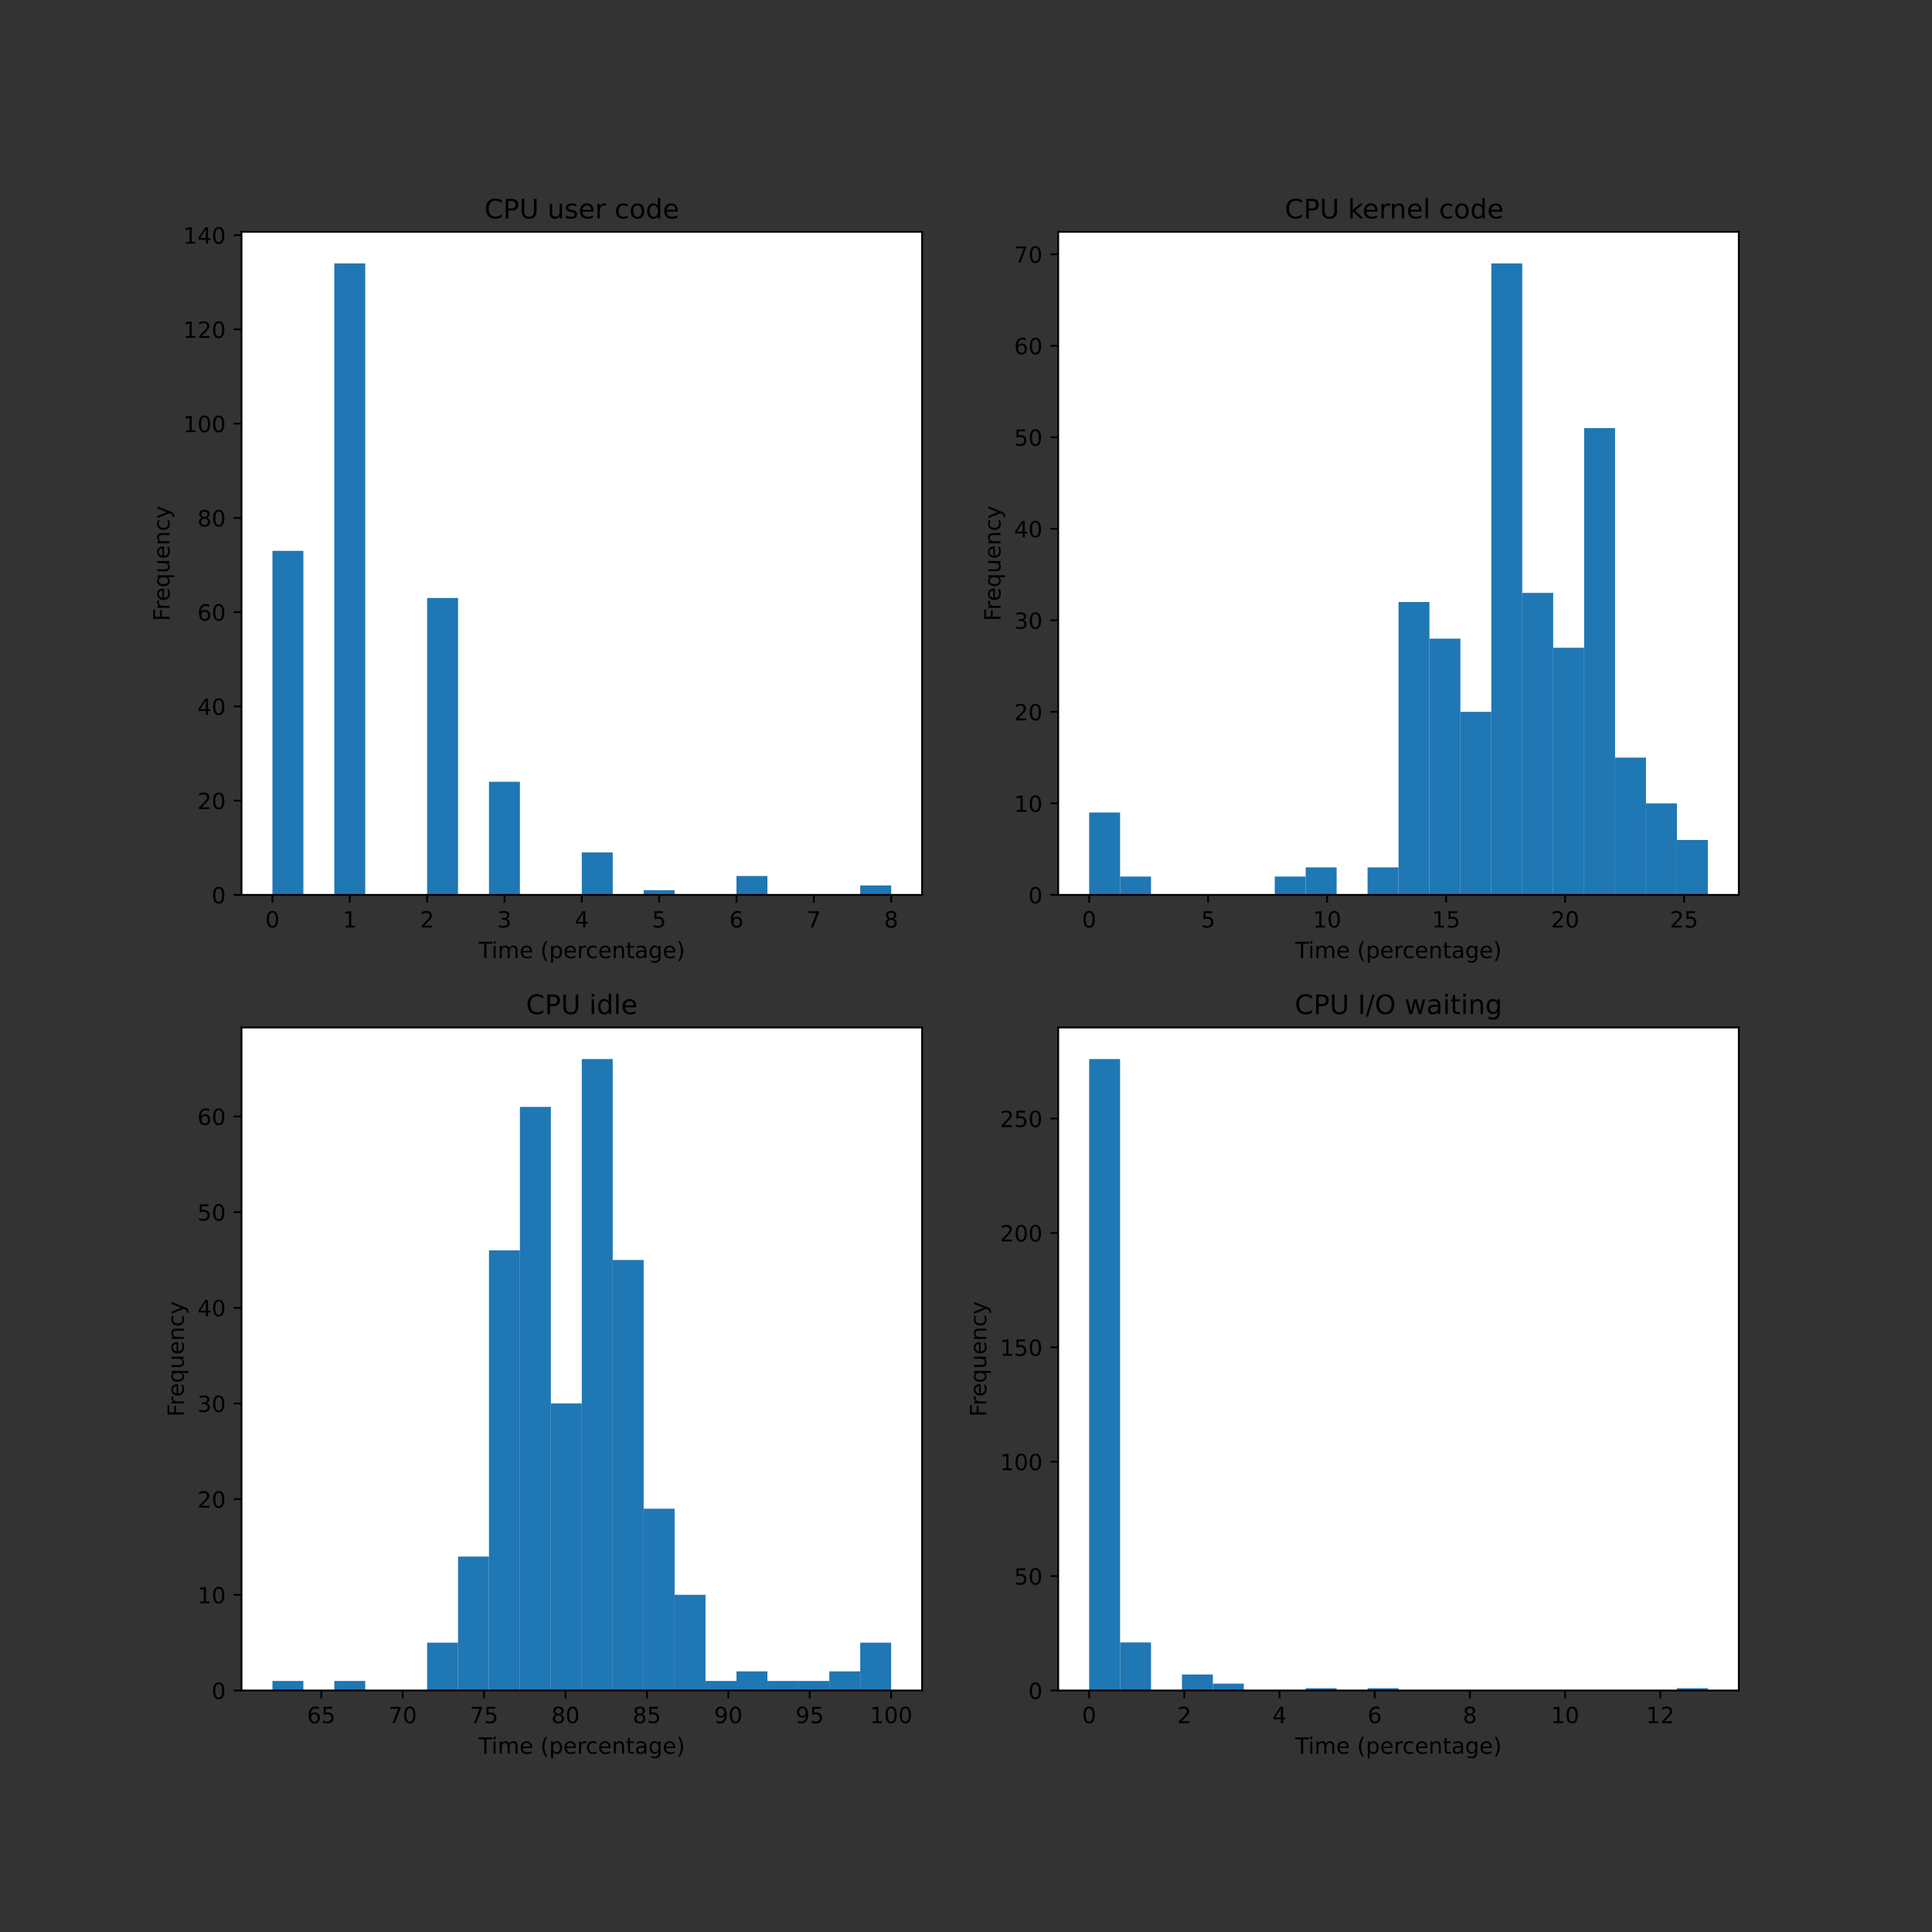 <?xml version="1.0" encoding="utf-8" standalone="no"?>
<!DOCTYPE svg PUBLIC "-//W3C//DTD SVG 1.1//EN"
  "http://www.w3.org/Graphics/SVG/1.1/DTD/svg11.dtd">
<!-- Created with matplotlib (https://matplotlib.org/) -->
<svg height="864pt" version="1.1" viewBox="0 0 864 864" width="864pt" xmlns="http://www.w3.org/2000/svg" xmlns:xlink="http://www.w3.org/1999/xlink">
 <rect x="0" y="0" width="864" height="864" fill="#333333" stroke="none"/>
 <defs>
  <style type="text/css">*{stroke-linecap:butt;stroke-linejoin:round;}</style>
 </defs>
 <g id="figure_1">
  <g id="patch_1">
   <path d="M 0 864 
L 864 864 
L 864 0 
L 0 0 
z
" style="fill:none;"/>
  </g>
  <g id="axes_1">
   <g id="patch_2">
    <path d="M 108 400.189 
L 412.364 400.189 
L 412.364 103.68 
L 108 103.68 
z
" style="fill:#ffffff;"/>
   </g>
   <g id="patch_3">
    <path clip-path="url(#peca3d5c733)" d="M 121.835 400.189 
L 135.669 400.189 
L 135.669 246.35 
L 121.835 246.35 
z
" style="fill:#1f77b4;"/>
   </g>
   <g id="patch_4">
    <path clip-path="url(#peca3d5c733)" d="M 135.669 400.189 
L 149.504 400.189 
L 149.504 400.189 
L 135.669 400.189 
z
" style="fill:#1f77b4;"/>
   </g>
   <g id="patch_5">
    <path clip-path="url(#peca3d5c733)" d="M 149.504 400.189 
L 163.339 400.189 
L 163.339 117.799 
L 149.504 117.799 
z
" style="fill:#1f77b4;"/>
   </g>
   <g id="patch_6">
    <path clip-path="url(#peca3d5c733)" d="M 163.339 400.189 
L 177.174 400.189 
L 177.174 400.189 
L 163.339 400.189 
z
" style="fill:#1f77b4;"/>
   </g>
   <g id="patch_7">
    <path clip-path="url(#peca3d5c733)" d="M 177.174 400.189 
L 191.008 400.189 
L 191.008 400.189 
L 177.174 400.189 
z
" style="fill:#1f77b4;"/>
   </g>
   <g id="patch_8">
    <path clip-path="url(#peca3d5c733)" d="M 191.008 400.189 
L 204.843 400.189 
L 204.843 267.424 
L 191.008 267.424 
z
" style="fill:#1f77b4;"/>
   </g>
   <g id="patch_9">
    <path clip-path="url(#peca3d5c733)" d="M 204.843 400.189 
L 218.678 400.189 
L 218.678 400.189 
L 204.843 400.189 
z
" style="fill:#1f77b4;"/>
   </g>
   <g id="patch_10">
    <path clip-path="url(#peca3d5c733)" d="M 218.678 400.189 
L 232.512 400.189 
L 232.512 349.612 
L 218.678 349.612 
z
" style="fill:#1f77b4;"/>
   </g>
   <g id="patch_11">
    <path clip-path="url(#peca3d5c733)" d="M 232.512 400.189 
L 246.347 400.189 
L 246.347 400.189 
L 232.512 400.189 
z
" style="fill:#1f77b4;"/>
   </g>
   <g id="patch_12">
    <path clip-path="url(#peca3d5c733)" d="M 246.347 400.189 
L 260.182 400.189 
L 260.182 400.189 
L 246.347 400.189 
z
" style="fill:#1f77b4;"/>
   </g>
   <g id="patch_13">
    <path clip-path="url(#peca3d5c733)" d="M 260.182 400.189 
L 274.017 400.189 
L 274.017 381.223 
L 260.182 381.223 
z
" style="fill:#1f77b4;"/>
   </g>
   <g id="patch_14">
    <path clip-path="url(#peca3d5c733)" d="M 274.017 400.189 
L 287.851 400.189 
L 287.851 400.189 
L 274.017 400.189 
z
" style="fill:#1f77b4;"/>
   </g>
   <g id="patch_15">
    <path clip-path="url(#peca3d5c733)" d="M 287.851 400.189 
L 301.686 400.189 
L 301.686 398.082 
L 287.851 398.082 
z
" style="fill:#1f77b4;"/>
   </g>
   <g id="patch_16">
    <path clip-path="url(#peca3d5c733)" d="M 301.686 400.189 
L 315.521 400.189 
L 315.521 400.189 
L 301.686 400.189 
z
" style="fill:#1f77b4;"/>
   </g>
   <g id="patch_17">
    <path clip-path="url(#peca3d5c733)" d="M 315.521 400.189 
L 329.355 400.189 
L 329.355 400.189 
L 315.521 400.189 
z
" style="fill:#1f77b4;"/>
   </g>
   <g id="patch_18">
    <path clip-path="url(#peca3d5c733)" d="M 329.355 400.189 
L 343.19 400.189 
L 343.19 391.76 
L 329.355 391.76 
z
" style="fill:#1f77b4;"/>
   </g>
   <g id="patch_19">
    <path clip-path="url(#peca3d5c733)" d="M 343.19 400.189 
L 357.025 400.189 
L 357.025 400.189 
L 343.19 400.189 
z
" style="fill:#1f77b4;"/>
   </g>
   <g id="patch_20">
    <path clip-path="url(#peca3d5c733)" d="M 357.025 400.189 
L 370.86 400.189 
L 370.86 400.189 
L 357.025 400.189 
z
" style="fill:#1f77b4;"/>
   </g>
   <g id="patch_21">
    <path clip-path="url(#peca3d5c733)" d="M 370.86 400.189 
L 384.694 400.189 
L 384.694 400.189 
L 370.86 400.189 
z
" style="fill:#1f77b4;"/>
   </g>
   <g id="patch_22">
    <path clip-path="url(#peca3d5c733)" d="M 384.694 400.189 
L 398.529 400.189 
L 398.529 395.974 
L 384.694 395.974 
z
" style="fill:#1f77b4;"/>
   </g>
   <g id="matplotlib.axis_1">
    <g id="xtick_1">
     <g id="line2d_1">
      <defs>
       <path d="M 0 0 
L 0 3.5 
" id="m6da2524e19" style="stroke:#000000;stroke-width:0.8;"/>
      </defs>
      <g>
       <use style="stroke:#000000;stroke-width:0.8;" x="121.835" xlink:href="#m6da2524e19" y="400.189"/>
      </g>
     </g>
     <g id="text_1">
      <!-- 0 -->
      <g transform="translate(118.653 414.788)scale(0.1 -0.1)">
       <defs>
        <path d="M 31.781 66.406 
Q 24.172 66.406 20.328 58.906 
Q 16.5 51.422 16.5 36.375 
Q 16.5 21.391 20.328 13.891 
Q 24.172 6.391 31.781 6.391 
Q 39.453 6.391 43.281 13.891 
Q 47.125 21.391 47.125 36.375 
Q 47.125 51.422 43.281 58.906 
Q 39.453 66.406 31.781 66.406 
z
M 31.781 74.219 
Q 44.047 74.219 50.516 64.516 
Q 56.984 54.828 56.984 36.375 
Q 56.984 17.969 50.516 8.266 
Q 44.047 -1.422 31.781 -1.422 
Q 19.531 -1.422 13.062 8.266 
Q 6.594 17.969 6.594 36.375 
Q 6.594 54.828 13.062 64.516 
Q 19.531 74.219 31.781 74.219 
z
" id="DejaVuSans-48"/>
       </defs>
       <use xlink:href="#DejaVuSans-48"/>
      </g>
     </g>
    </g>
    <g id="xtick_2">
     <g id="line2d_2">
      <g>
       <use style="stroke:#000000;stroke-width:0.8;" x="156.421" xlink:href="#m6da2524e19" y="400.189"/>
      </g>
     </g>
     <g id="text_2">
      <!-- 1 -->
      <g transform="translate(153.24 414.788)scale(0.1 -0.1)">
       <defs>
        <path d="M 12.406 8.297 
L 28.516 8.297 
L 28.516 63.922 
L 10.984 60.406 
L 10.984 69.391 
L 28.422 72.906 
L 38.281 72.906 
L 38.281 8.297 
L 54.391 8.297 
L 54.391 0 
L 12.406 0 
z
" id="DejaVuSans-49"/>
       </defs>
       <use xlink:href="#DejaVuSans-49"/>
      </g>
     </g>
    </g>
    <g id="xtick_3">
     <g id="line2d_3">
      <g>
       <use style="stroke:#000000;stroke-width:0.8;" x="191.008" xlink:href="#m6da2524e19" y="400.189"/>
      </g>
     </g>
     <g id="text_3">
      <!-- 2 -->
      <g transform="translate(187.827 414.788)scale(0.1 -0.1)">
       <defs>
        <path d="M 19.188 8.297 
L 53.609 8.297 
L 53.609 0 
L 7.328 0 
L 7.328 8.297 
Q 12.938 14.109 22.625 23.891 
Q 32.328 33.688 34.812 36.531 
Q 39.547 41.844 41.422 45.531 
Q 43.312 49.219 43.312 52.781 
Q 43.312 58.594 39.234 62.25 
Q 35.156 65.922 28.609 65.922 
Q 23.969 65.922 18.812 64.312 
Q 13.672 62.703 7.812 59.422 
L 7.812 69.391 
Q 13.766 71.781 18.938 73 
Q 24.125 74.219 28.422 74.219 
Q 39.75 74.219 46.484 68.547 
Q 53.219 62.891 53.219 53.422 
Q 53.219 48.922 51.531 44.891 
Q 49.859 40.875 45.406 35.406 
Q 44.188 33.984 37.641 27.219 
Q 31.109 20.453 19.188 8.297 
z
" id="DejaVuSans-50"/>
       </defs>
       <use xlink:href="#DejaVuSans-50"/>
      </g>
     </g>
    </g>
    <g id="xtick_4">
     <g id="line2d_4">
      <g>
       <use style="stroke:#000000;stroke-width:0.8;" x="225.595" xlink:href="#m6da2524e19" y="400.189"/>
      </g>
     </g>
     <g id="text_4">
      <!-- 3 -->
      <g transform="translate(222.414 414.788)scale(0.1 -0.1)">
       <defs>
        <path d="M 40.578 39.312 
Q 47.656 37.797 51.625 33 
Q 55.609 28.219 55.609 21.188 
Q 55.609 10.406 48.188 4.484 
Q 40.766 -1.422 27.094 -1.422 
Q 22.516 -1.422 17.656 -0.516 
Q 12.797 0.391 7.625 2.203 
L 7.625 11.719 
Q 11.719 9.328 16.594 8.109 
Q 21.484 6.891 26.812 6.891 
Q 36.078 6.891 40.938 10.547 
Q 45.797 14.203 45.797 21.188 
Q 45.797 27.641 41.281 31.266 
Q 36.766 34.906 28.719 34.906 
L 20.219 34.906 
L 20.219 43.016 
L 29.109 43.016 
Q 36.375 43.016 40.234 45.922 
Q 44.094 48.828 44.094 54.297 
Q 44.094 59.906 40.109 62.906 
Q 36.141 65.922 28.719 65.922 
Q 24.656 65.922 20.016 65.031 
Q 15.375 64.156 9.812 62.312 
L 9.812 71.094 
Q 15.438 72.656 20.344 73.438 
Q 25.25 74.219 29.594 74.219 
Q 40.828 74.219 47.359 69.109 
Q 53.906 64.016 53.906 55.328 
Q 53.906 49.266 50.438 45.094 
Q 46.969 40.922 40.578 39.312 
z
" id="DejaVuSans-51"/>
       </defs>
       <use xlink:href="#DejaVuSans-51"/>
      </g>
     </g>
    </g>
    <g id="xtick_5">
     <g id="line2d_5">
      <g>
       <use style="stroke:#000000;stroke-width:0.8;" x="260.182" xlink:href="#m6da2524e19" y="400.189"/>
      </g>
     </g>
     <g id="text_5">
      <!-- 4 -->
      <g transform="translate(257.001 414.788)scale(0.1 -0.1)">
       <defs>
        <path d="M 37.797 64.312 
L 12.891 25.391 
L 37.797 25.391 
z
M 35.203 72.906 
L 47.609 72.906 
L 47.609 25.391 
L 58.016 25.391 
L 58.016 17.188 
L 47.609 17.188 
L 47.609 0 
L 37.797 0 
L 37.797 17.188 
L 4.891 17.188 
L 4.891 26.703 
z
" id="DejaVuSans-52"/>
       </defs>
       <use xlink:href="#DejaVuSans-52"/>
      </g>
     </g>
    </g>
    <g id="xtick_6">
     <g id="line2d_6">
      <g>
       <use style="stroke:#000000;stroke-width:0.8;" x="294.769" xlink:href="#m6da2524e19" y="400.189"/>
      </g>
     </g>
     <g id="text_6">
      <!-- 5 -->
      <g transform="translate(291.587 414.788)scale(0.1 -0.1)">
       <defs>
        <path d="M 10.797 72.906 
L 49.516 72.906 
L 49.516 64.594 
L 19.828 64.594 
L 19.828 46.734 
Q 21.969 47.469 24.109 47.828 
Q 26.266 48.188 28.422 48.188 
Q 40.625 48.188 47.75 41.5 
Q 54.891 34.812 54.891 23.391 
Q 54.891 11.625 47.562 5.094 
Q 40.234 -1.422 26.906 -1.422 
Q 22.312 -1.422 17.547 -0.641 
Q 12.797 0.141 7.719 1.703 
L 7.719 11.625 
Q 12.109 9.234 16.797 8.062 
Q 21.484 6.891 26.703 6.891 
Q 35.156 6.891 40.078 11.328 
Q 45.016 15.766 45.016 23.391 
Q 45.016 31 40.078 35.438 
Q 35.156 39.891 26.703 39.891 
Q 22.75 39.891 18.812 39.016 
Q 14.891 38.141 10.797 36.281 
z
" id="DejaVuSans-53"/>
       </defs>
       <use xlink:href="#DejaVuSans-53"/>
      </g>
     </g>
    </g>
    <g id="xtick_7">
     <g id="line2d_7">
      <g>
       <use style="stroke:#000000;stroke-width:0.8;" x="329.355" xlink:href="#m6da2524e19" y="400.189"/>
      </g>
     </g>
     <g id="text_7">
      <!-- 6 -->
      <g transform="translate(326.174 414.788)scale(0.1 -0.1)">
       <defs>
        <path d="M 33.016 40.375 
Q 26.375 40.375 22.484 35.828 
Q 18.609 31.297 18.609 23.391 
Q 18.609 15.531 22.484 10.953 
Q 26.375 6.391 33.016 6.391 
Q 39.656 6.391 43.531 10.953 
Q 47.406 15.531 47.406 23.391 
Q 47.406 31.297 43.531 35.828 
Q 39.656 40.375 33.016 40.375 
z
M 52.594 71.297 
L 52.594 62.312 
Q 48.875 64.062 45.094 64.984 
Q 41.312 65.922 37.594 65.922 
Q 27.828 65.922 22.672 59.328 
Q 17.531 52.734 16.797 39.406 
Q 19.672 43.656 24.016 45.922 
Q 28.375 48.188 33.594 48.188 
Q 44.578 48.188 50.953 41.516 
Q 57.328 34.859 57.328 23.391 
Q 57.328 12.156 50.688 5.359 
Q 44.047 -1.422 33.016 -1.422 
Q 20.359 -1.422 13.672 8.266 
Q 6.984 17.969 6.984 36.375 
Q 6.984 53.656 15.188 63.938 
Q 23.391 74.219 37.203 74.219 
Q 40.922 74.219 44.703 73.484 
Q 48.484 72.75 52.594 71.297 
z
" id="DejaVuSans-54"/>
       </defs>
       <use xlink:href="#DejaVuSans-54"/>
      </g>
     </g>
    </g>
    <g id="xtick_8">
     <g id="line2d_8">
      <g>
       <use style="stroke:#000000;stroke-width:0.8;" x="363.942" xlink:href="#m6da2524e19" y="400.189"/>
      </g>
     </g>
     <g id="text_8">
      <!-- 7 -->
      <g transform="translate(360.761 414.788)scale(0.1 -0.1)">
       <defs>
        <path d="M 8.203 72.906 
L 55.078 72.906 
L 55.078 68.703 
L 28.609 0 
L 18.312 0 
L 43.219 64.594 
L 8.203 64.594 
z
" id="DejaVuSans-55"/>
       </defs>
       <use xlink:href="#DejaVuSans-55"/>
      </g>
     </g>
    </g>
    <g id="xtick_9">
     <g id="line2d_9">
      <g>
       <use style="stroke:#000000;stroke-width:0.8;" x="398.529" xlink:href="#m6da2524e19" y="400.189"/>
      </g>
     </g>
     <g id="text_9">
      <!-- 8 -->
      <g transform="translate(395.348 414.788)scale(0.1 -0.1)">
       <defs>
        <path d="M 31.781 34.625 
Q 24.75 34.625 20.719 30.859 
Q 16.703 27.094 16.703 20.516 
Q 16.703 13.922 20.719 10.156 
Q 24.75 6.391 31.781 6.391 
Q 38.812 6.391 42.859 10.172 
Q 46.922 13.969 46.922 20.516 
Q 46.922 27.094 42.891 30.859 
Q 38.875 34.625 31.781 34.625 
z
M 21.922 38.812 
Q 15.578 40.375 12.031 44.719 
Q 8.5 49.078 8.5 55.328 
Q 8.5 64.062 14.719 69.141 
Q 20.953 74.219 31.781 74.219 
Q 42.672 74.219 48.875 69.141 
Q 55.078 64.062 55.078 55.328 
Q 55.078 49.078 51.531 44.719 
Q 48 40.375 41.703 38.812 
Q 48.828 37.156 52.797 32.312 
Q 56.781 27.484 56.781 20.516 
Q 56.781 9.906 50.312 4.234 
Q 43.844 -1.422 31.781 -1.422 
Q 19.734 -1.422 13.25 4.234 
Q 6.781 9.906 6.781 20.516 
Q 6.781 27.484 10.781 32.312 
Q 14.797 37.156 21.922 38.812 
z
M 18.312 54.391 
Q 18.312 48.734 21.844 45.562 
Q 25.391 42.391 31.781 42.391 
Q 38.141 42.391 41.719 45.562 
Q 45.312 48.734 45.312 54.391 
Q 45.312 60.062 41.719 63.234 
Q 38.141 66.406 31.781 66.406 
Q 25.391 66.406 21.844 63.234 
Q 18.312 60.062 18.312 54.391 
z
" id="DejaVuSans-56"/>
       </defs>
       <use xlink:href="#DejaVuSans-56"/>
      </g>
     </g>
    </g>
    <g id="text_10">
     <!-- Time (percentage) -->
     <g transform="translate(213.994 428.466)scale(0.1 -0.1)">
      <defs>
       <path d="M -0.297 72.906 
L 61.375 72.906 
L 61.375 64.594 
L 35.5 64.594 
L 35.5 0 
L 25.594 0 
L 25.594 64.594 
L -0.297 64.594 
z
" id="DejaVuSans-84"/>
       <path d="M 9.422 54.688 
L 18.406 54.688 
L 18.406 0 
L 9.422 0 
z
M 9.422 75.984 
L 18.406 75.984 
L 18.406 64.594 
L 9.422 64.594 
z
" id="DejaVuSans-105"/>
       <path d="M 52 44.188 
Q 55.375 50.25 60.062 53.125 
Q 64.75 56 71.094 56 
Q 79.641 56 84.281 50.016 
Q 88.922 44.047 88.922 33.016 
L 88.922 0 
L 79.891 0 
L 79.891 32.719 
Q 79.891 40.578 77.094 44.375 
Q 74.312 48.188 68.609 48.188 
Q 61.625 48.188 57.562 43.547 
Q 53.516 38.922 53.516 30.906 
L 53.516 0 
L 44.484 0 
L 44.484 32.719 
Q 44.484 40.625 41.703 44.406 
Q 38.922 48.188 33.109 48.188 
Q 26.219 48.188 22.156 43.531 
Q 18.109 38.875 18.109 30.906 
L 18.109 0 
L 9.078 0 
L 9.078 54.688 
L 18.109 54.688 
L 18.109 46.188 
Q 21.188 51.219 25.484 53.609 
Q 29.781 56 35.688 56 
Q 41.656 56 45.828 52.969 
Q 50 49.953 52 44.188 
z
" id="DejaVuSans-109"/>
       <path d="M 56.203 29.594 
L 56.203 25.203 
L 14.891 25.203 
Q 15.484 15.922 20.484 11.062 
Q 25.484 6.203 34.422 6.203 
Q 39.594 6.203 44.453 7.469 
Q 49.312 8.734 54.109 11.281 
L 54.109 2.781 
Q 49.266 0.734 44.188 -0.344 
Q 39.109 -1.422 33.891 -1.422 
Q 20.797 -1.422 13.156 6.188 
Q 5.516 13.812 5.516 26.812 
Q 5.516 40.234 12.766 48.109 
Q 20.016 56 32.328 56 
Q 43.359 56 49.781 48.891 
Q 56.203 41.797 56.203 29.594 
z
M 47.219 32.234 
Q 47.125 39.594 43.094 43.984 
Q 39.062 48.391 32.422 48.391 
Q 24.906 48.391 20.391 44.141 
Q 15.875 39.891 15.188 32.172 
z
" id="DejaVuSans-101"/>
       <path id="DejaVuSans-32"/>
       <path d="M 31 75.875 
Q 24.469 64.656 21.281 53.656 
Q 18.109 42.672 18.109 31.391 
Q 18.109 20.125 21.312 9.062 
Q 24.516 -2 31 -13.188 
L 23.188 -13.188 
Q 15.875 -1.703 12.234 9.375 
Q 8.594 20.453 8.594 31.391 
Q 8.594 42.281 12.203 53.312 
Q 15.828 64.359 23.188 75.875 
z
" id="DejaVuSans-40"/>
       <path d="M 18.109 8.203 
L 18.109 -20.797 
L 9.078 -20.797 
L 9.078 54.688 
L 18.109 54.688 
L 18.109 46.391 
Q 20.953 51.266 25.266 53.625 
Q 29.594 56 35.594 56 
Q 45.562 56 51.781 48.094 
Q 58.016 40.188 58.016 27.297 
Q 58.016 14.406 51.781 6.484 
Q 45.562 -1.422 35.594 -1.422 
Q 29.594 -1.422 25.266 0.953 
Q 20.953 3.328 18.109 8.203 
z
M 48.688 27.297 
Q 48.688 37.203 44.609 42.844 
Q 40.531 48.484 33.406 48.484 
Q 26.266 48.484 22.188 42.844 
Q 18.109 37.203 18.109 27.297 
Q 18.109 17.391 22.188 11.75 
Q 26.266 6.109 33.406 6.109 
Q 40.531 6.109 44.609 11.75 
Q 48.688 17.391 48.688 27.297 
z
" id="DejaVuSans-112"/>
       <path d="M 41.109 46.297 
Q 39.594 47.172 37.812 47.578 
Q 36.031 48 33.891 48 
Q 26.266 48 22.188 43.047 
Q 18.109 38.094 18.109 28.812 
L 18.109 0 
L 9.078 0 
L 9.078 54.688 
L 18.109 54.688 
L 18.109 46.188 
Q 20.953 51.172 25.484 53.578 
Q 30.031 56 36.531 56 
Q 37.453 56 38.578 55.875 
Q 39.703 55.766 41.062 55.516 
z
" id="DejaVuSans-114"/>
       <path d="M 48.781 52.594 
L 48.781 44.188 
Q 44.969 46.297 41.141 47.344 
Q 37.312 48.391 33.406 48.391 
Q 24.656 48.391 19.812 42.844 
Q 14.984 37.312 14.984 27.297 
Q 14.984 17.281 19.812 11.734 
Q 24.656 6.203 33.406 6.203 
Q 37.312 6.203 41.141 7.25 
Q 44.969 8.297 48.781 10.406 
L 48.781 2.094 
Q 45.016 0.344 40.984 -0.531 
Q 36.969 -1.422 32.422 -1.422 
Q 20.062 -1.422 12.781 6.344 
Q 5.516 14.109 5.516 27.297 
Q 5.516 40.672 12.859 48.328 
Q 20.219 56 33.016 56 
Q 37.156 56 41.109 55.141 
Q 45.062 54.297 48.781 52.594 
z
" id="DejaVuSans-99"/>
       <path d="M 54.891 33.016 
L 54.891 0 
L 45.906 0 
L 45.906 32.719 
Q 45.906 40.484 42.875 44.328 
Q 39.844 48.188 33.797 48.188 
Q 26.516 48.188 22.312 43.547 
Q 18.109 38.922 18.109 30.906 
L 18.109 0 
L 9.078 0 
L 9.078 54.688 
L 18.109 54.688 
L 18.109 46.188 
Q 21.344 51.125 25.703 53.562 
Q 30.078 56 35.797 56 
Q 45.219 56 50.047 50.172 
Q 54.891 44.344 54.891 33.016 
z
" id="DejaVuSans-110"/>
       <path d="M 18.312 70.219 
L 18.312 54.688 
L 36.812 54.688 
L 36.812 47.703 
L 18.312 47.703 
L 18.312 18.016 
Q 18.312 11.328 20.141 9.422 
Q 21.969 7.516 27.594 7.516 
L 36.812 7.516 
L 36.812 0 
L 27.594 0 
Q 17.188 0 13.234 3.875 
Q 9.281 7.766 9.281 18.016 
L 9.281 47.703 
L 2.688 47.703 
L 2.688 54.688 
L 9.281 54.688 
L 9.281 70.219 
z
" id="DejaVuSans-116"/>
       <path d="M 34.281 27.484 
Q 23.391 27.484 19.188 25 
Q 14.984 22.516 14.984 16.5 
Q 14.984 11.719 18.141 8.906 
Q 21.297 6.109 26.703 6.109 
Q 34.188 6.109 38.703 11.406 
Q 43.219 16.703 43.219 25.484 
L 43.219 27.484 
z
M 52.203 31.203 
L 52.203 0 
L 43.219 0 
L 43.219 8.297 
Q 40.141 3.328 35.547 0.953 
Q 30.953 -1.422 24.312 -1.422 
Q 15.922 -1.422 10.953 3.297 
Q 6 8.016 6 15.922 
Q 6 25.141 12.172 29.828 
Q 18.359 34.516 30.609 34.516 
L 43.219 34.516 
L 43.219 35.406 
Q 43.219 41.609 39.141 45 
Q 35.062 48.391 27.688 48.391 
Q 23 48.391 18.547 47.266 
Q 14.109 46.141 10.016 43.891 
L 10.016 52.203 
Q 14.938 54.109 19.578 55.047 
Q 24.219 56 28.609 56 
Q 40.484 56 46.344 49.844 
Q 52.203 43.703 52.203 31.203 
z
" id="DejaVuSans-97"/>
       <path d="M 45.406 27.984 
Q 45.406 37.75 41.375 43.109 
Q 37.359 48.484 30.078 48.484 
Q 22.859 48.484 18.828 43.109 
Q 14.797 37.75 14.797 27.984 
Q 14.797 18.266 18.828 12.891 
Q 22.859 7.516 30.078 7.516 
Q 37.359 7.516 41.375 12.891 
Q 45.406 18.266 45.406 27.984 
z
M 54.391 6.781 
Q 54.391 -7.172 48.188 -13.984 
Q 42 -20.797 29.203 -20.797 
Q 24.469 -20.797 20.266 -20.094 
Q 16.062 -19.391 12.109 -17.922 
L 12.109 -9.188 
Q 16.062 -11.328 19.922 -12.344 
Q 23.781 -13.375 27.781 -13.375 
Q 36.625 -13.375 41.016 -8.766 
Q 45.406 -4.156 45.406 5.172 
L 45.406 9.625 
Q 42.625 4.781 38.281 2.391 
Q 33.938 0 27.875 0 
Q 17.828 0 11.672 7.656 
Q 5.516 15.328 5.516 27.984 
Q 5.516 40.672 11.672 48.328 
Q 17.828 56 27.875 56 
Q 33.938 56 38.281 53.609 
Q 42.625 51.219 45.406 46.391 
L 45.406 54.688 
L 54.391 54.688 
z
" id="DejaVuSans-103"/>
       <path d="M 8.016 75.875 
L 15.828 75.875 
Q 23.141 64.359 26.781 53.312 
Q 30.422 42.281 30.422 31.391 
Q 30.422 20.453 26.781 9.375 
Q 23.141 -1.703 15.828 -13.188 
L 8.016 -13.188 
Q 14.5 -2 17.703 9.062 
Q 20.906 20.125 20.906 31.391 
Q 20.906 42.672 17.703 53.656 
Q 14.5 64.656 8.016 75.875 
z
" id="DejaVuSans-41"/>
      </defs>
      <use xlink:href="#DejaVuSans-84"/>
      <use x="57.959" xlink:href="#DejaVuSans-105"/>
      <use x="85.742" xlink:href="#DejaVuSans-109"/>
      <use x="183.154" xlink:href="#DejaVuSans-101"/>
      <use x="244.678" xlink:href="#DejaVuSans-32"/>
      <use x="276.465" xlink:href="#DejaVuSans-40"/>
      <use x="315.479" xlink:href="#DejaVuSans-112"/>
      <use x="378.955" xlink:href="#DejaVuSans-101"/>
      <use x="440.479" xlink:href="#DejaVuSans-114"/>
      <use x="479.342" xlink:href="#DejaVuSans-99"/>
      <use x="534.322" xlink:href="#DejaVuSans-101"/>
      <use x="595.846" xlink:href="#DejaVuSans-110"/>
      <use x="659.225" xlink:href="#DejaVuSans-116"/>
      <use x="698.434" xlink:href="#DejaVuSans-97"/>
      <use x="759.713" xlink:href="#DejaVuSans-103"/>
      <use x="823.189" xlink:href="#DejaVuSans-101"/>
      <use x="884.713" xlink:href="#DejaVuSans-41"/>
     </g>
    </g>
   </g>
   <g id="matplotlib.axis_2">
    <g id="ytick_1">
     <g id="line2d_10">
      <defs>
       <path d="M 0 0 
L -3.5 0 
" id="m1b1aabfb2e" style="stroke:#000000;stroke-width:0.8;"/>
      </defs>
      <g>
       <use style="stroke:#000000;stroke-width:0.8;" x="108" xlink:href="#m1b1aabfb2e" y="400.189"/>
      </g>
     </g>
     <g id="text_11">
      <!-- 0 -->
      <g transform="translate(94.638 403.988)scale(0.1 -0.1)">
       <use xlink:href="#DejaVuSans-48"/>
      </g>
     </g>
    </g>
    <g id="ytick_2">
     <g id="line2d_11">
      <g>
       <use style="stroke:#000000;stroke-width:0.8;" x="108" xlink:href="#m1b1aabfb2e" y="358.041"/>
      </g>
     </g>
     <g id="text_12">
      <!-- 20 -->
      <g transform="translate(88.275 361.841)scale(0.1 -0.1)">
       <use xlink:href="#DejaVuSans-50"/>
       <use x="63.623" xlink:href="#DejaVuSans-48"/>
      </g>
     </g>
    </g>
    <g id="ytick_3">
     <g id="line2d_12">
      <g>
       <use style="stroke:#000000;stroke-width:0.8;" x="108" xlink:href="#m1b1aabfb2e" y="315.894"/>
      </g>
     </g>
     <g id="text_13">
      <!-- 40 -->
      <g transform="translate(88.275 319.693)scale(0.1 -0.1)">
       <use xlink:href="#DejaVuSans-52"/>
       <use x="63.623" xlink:href="#DejaVuSans-48"/>
      </g>
     </g>
    </g>
    <g id="ytick_4">
     <g id="line2d_13">
      <g>
       <use style="stroke:#000000;stroke-width:0.8;" x="108" xlink:href="#m1b1aabfb2e" y="273.746"/>
      </g>
     </g>
     <g id="text_14">
      <!-- 60 -->
      <g transform="translate(88.275 277.545)scale(0.1 -0.1)">
       <use xlink:href="#DejaVuSans-54"/>
       <use x="63.623" xlink:href="#DejaVuSans-48"/>
      </g>
     </g>
    </g>
    <g id="ytick_5">
     <g id="line2d_14">
      <g>
       <use style="stroke:#000000;stroke-width:0.8;" x="108" xlink:href="#m1b1aabfb2e" y="231.598"/>
      </g>
     </g>
     <g id="text_15">
      <!-- 80 -->
      <g transform="translate(88.275 235.397)scale(0.1 -0.1)">
       <use xlink:href="#DejaVuSans-56"/>
       <use x="63.623" xlink:href="#DejaVuSans-48"/>
      </g>
     </g>
    </g>
    <g id="ytick_6">
     <g id="line2d_15">
      <g>
       <use style="stroke:#000000;stroke-width:0.8;" x="108" xlink:href="#m1b1aabfb2e" y="189.451"/>
      </g>
     </g>
     <g id="text_16">
      <!-- 100 -->
      <g transform="translate(81.912 193.25)scale(0.1 -0.1)">
       <use xlink:href="#DejaVuSans-49"/>
       <use x="63.623" xlink:href="#DejaVuSans-48"/>
       <use x="127.246" xlink:href="#DejaVuSans-48"/>
      </g>
     </g>
    </g>
    <g id="ytick_7">
     <g id="line2d_16">
      <g>
       <use style="stroke:#000000;stroke-width:0.8;" x="108" xlink:href="#m1b1aabfb2e" y="147.303"/>
      </g>
     </g>
     <g id="text_17">
      <!-- 120 -->
      <g transform="translate(81.912 151.102)scale(0.1 -0.1)">
       <use xlink:href="#DejaVuSans-49"/>
       <use x="63.623" xlink:href="#DejaVuSans-50"/>
       <use x="127.246" xlink:href="#DejaVuSans-48"/>
      </g>
     </g>
    </g>
    <g id="ytick_8">
     <g id="line2d_17">
      <g>
       <use style="stroke:#000000;stroke-width:0.8;" x="108" xlink:href="#m1b1aabfb2e" y="105.155"/>
      </g>
     </g>
     <g id="text_18">
      <!-- 140 -->
      <g transform="translate(81.912 108.954)scale(0.1 -0.1)">
       <use xlink:href="#DejaVuSans-49"/>
       <use x="63.623" xlink:href="#DejaVuSans-52"/>
       <use x="127.246" xlink:href="#DejaVuSans-48"/>
      </g>
     </g>
    </g>
    <g id="text_19">
     <!-- Frequency -->
     <g transform="translate(75.833 277.764)rotate(-90)scale(0.1 -0.1)">
      <defs>
       <path d="M 9.812 72.906 
L 51.703 72.906 
L 51.703 64.594 
L 19.672 64.594 
L 19.672 43.109 
L 48.578 43.109 
L 48.578 34.812 
L 19.672 34.812 
L 19.672 0 
L 9.812 0 
z
" id="DejaVuSans-70"/>
       <path d="M 14.797 27.297 
Q 14.797 17.391 18.875 11.75 
Q 22.953 6.109 30.078 6.109 
Q 37.203 6.109 41.297 11.75 
Q 45.406 17.391 45.406 27.297 
Q 45.406 37.203 41.297 42.844 
Q 37.203 48.484 30.078 48.484 
Q 22.953 48.484 18.875 42.844 
Q 14.797 37.203 14.797 27.297 
z
M 45.406 8.203 
Q 42.578 3.328 38.25 0.953 
Q 33.938 -1.422 27.875 -1.422 
Q 17.969 -1.422 11.734 6.484 
Q 5.516 14.406 5.516 27.297 
Q 5.516 40.188 11.734 48.094 
Q 17.969 56 27.875 56 
Q 33.938 56 38.25 53.625 
Q 42.578 51.266 45.406 46.391 
L 45.406 54.688 
L 54.391 54.688 
L 54.391 -20.797 
L 45.406 -20.797 
z
" id="DejaVuSans-113"/>
       <path d="M 8.5 21.578 
L 8.5 54.688 
L 17.484 54.688 
L 17.484 21.922 
Q 17.484 14.156 20.5 10.266 
Q 23.531 6.391 29.594 6.391 
Q 36.859 6.391 41.078 11.031 
Q 45.312 15.672 45.312 23.688 
L 45.312 54.688 
L 54.297 54.688 
L 54.297 0 
L 45.312 0 
L 45.312 8.406 
Q 42.047 3.422 37.719 1 
Q 33.406 -1.422 27.688 -1.422 
Q 18.266 -1.422 13.375 4.438 
Q 8.5 10.297 8.5 21.578 
z
M 31.109 56 
z
" id="DejaVuSans-117"/>
       <path d="M 32.172 -5.078 
Q 28.375 -14.844 24.75 -17.812 
Q 21.141 -20.797 15.094 -20.797 
L 7.906 -20.797 
L 7.906 -13.281 
L 13.188 -13.281 
Q 16.891 -13.281 18.938 -11.516 
Q 21 -9.766 23.484 -3.219 
L 25.094 0.875 
L 2.984 54.688 
L 12.5 54.688 
L 29.594 11.922 
L 46.688 54.688 
L 56.203 54.688 
z
" id="DejaVuSans-121"/>
      </defs>
      <use xlink:href="#DejaVuSans-70"/>
      <use x="50.27" xlink:href="#DejaVuSans-114"/>
      <use x="89.133" xlink:href="#DejaVuSans-101"/>
      <use x="150.656" xlink:href="#DejaVuSans-113"/>
      <use x="214.133" xlink:href="#DejaVuSans-117"/>
      <use x="277.512" xlink:href="#DejaVuSans-101"/>
      <use x="339.035" xlink:href="#DejaVuSans-110"/>
      <use x="402.414" xlink:href="#DejaVuSans-99"/>
      <use x="457.395" xlink:href="#DejaVuSans-121"/>
     </g>
    </g>
   </g>
   <g id="patch_23">
    <path d="M 108 400.189 
L 108 103.68 
" style="fill:none;stroke:#000000;stroke-linecap:square;stroke-linejoin:miter;stroke-width:0.8;"/>
   </g>
   <g id="patch_24">
    <path d="M 412.364 400.189 
L 412.364 103.68 
" style="fill:none;stroke:#000000;stroke-linecap:square;stroke-linejoin:miter;stroke-width:0.8;"/>
   </g>
   <g id="patch_25">
    <path d="M 108 400.189 
L 412.364 400.189 
" style="fill:none;stroke:#000000;stroke-linecap:square;stroke-linejoin:miter;stroke-width:0.8;"/>
   </g>
   <g id="patch_26">
    <path d="M 108 103.68 
L 412.364 103.68 
" style="fill:none;stroke:#000000;stroke-linecap:square;stroke-linejoin:miter;stroke-width:0.8;"/>
   </g>
   <g id="text_20">
    <!-- CPU user code -->
    <g transform="translate(216.612 97.68)scale(0.12 -0.12)">
     <defs>
      <path d="M 64.406 67.281 
L 64.406 56.891 
Q 59.422 61.531 53.781 63.812 
Q 48.141 66.109 41.797 66.109 
Q 29.297 66.109 22.656 58.469 
Q 16.016 50.828 16.016 36.375 
Q 16.016 21.969 22.656 14.328 
Q 29.297 6.688 41.797 6.688 
Q 48.141 6.688 53.781 8.984 
Q 59.422 11.281 64.406 15.922 
L 64.406 5.609 
Q 59.234 2.094 53.438 0.328 
Q 47.656 -1.422 41.219 -1.422 
Q 24.656 -1.422 15.125 8.703 
Q 5.609 18.844 5.609 36.375 
Q 5.609 53.953 15.125 64.078 
Q 24.656 74.219 41.219 74.219 
Q 47.75 74.219 53.531 72.484 
Q 59.328 70.75 64.406 67.281 
z
" id="DejaVuSans-67"/>
      <path d="M 19.672 64.797 
L 19.672 37.406 
L 32.078 37.406 
Q 38.969 37.406 42.719 40.969 
Q 46.484 44.531 46.484 51.125 
Q 46.484 57.672 42.719 61.234 
Q 38.969 64.797 32.078 64.797 
z
M 9.812 72.906 
L 32.078 72.906 
Q 44.344 72.906 50.609 67.359 
Q 56.891 61.812 56.891 51.125 
Q 56.891 40.328 50.609 34.812 
Q 44.344 29.297 32.078 29.297 
L 19.672 29.297 
L 19.672 0 
L 9.812 0 
z
" id="DejaVuSans-80"/>
      <path d="M 8.688 72.906 
L 18.609 72.906 
L 18.609 28.609 
Q 18.609 16.891 22.844 11.734 
Q 27.094 6.594 36.625 6.594 
Q 46.094 6.594 50.344 11.734 
Q 54.594 16.891 54.594 28.609 
L 54.594 72.906 
L 64.5 72.906 
L 64.5 27.391 
Q 64.5 13.141 57.438 5.859 
Q 50.391 -1.422 36.625 -1.422 
Q 22.797 -1.422 15.734 5.859 
Q 8.688 13.141 8.688 27.391 
z
" id="DejaVuSans-85"/>
      <path d="M 44.281 53.078 
L 44.281 44.578 
Q 40.484 46.531 36.375 47.5 
Q 32.281 48.484 27.875 48.484 
Q 21.188 48.484 17.844 46.438 
Q 14.5 44.391 14.5 40.281 
Q 14.5 37.156 16.891 35.375 
Q 19.281 33.594 26.516 31.984 
L 29.594 31.297 
Q 39.156 29.25 43.188 25.516 
Q 47.219 21.781 47.219 15.094 
Q 47.219 7.469 41.188 3.016 
Q 35.156 -1.422 24.609 -1.422 
Q 20.219 -1.422 15.453 -0.562 
Q 10.688 0.297 5.422 2 
L 5.422 11.281 
Q 10.406 8.688 15.234 7.391 
Q 20.062 6.109 24.812 6.109 
Q 31.156 6.109 34.562 8.281 
Q 37.984 10.453 37.984 14.406 
Q 37.984 18.062 35.516 20.016 
Q 33.062 21.969 24.703 23.781 
L 21.578 24.516 
Q 13.234 26.266 9.516 29.906 
Q 5.812 33.547 5.812 39.891 
Q 5.812 47.609 11.281 51.797 
Q 16.75 56 26.812 56 
Q 31.781 56 36.172 55.266 
Q 40.578 54.547 44.281 53.078 
z
" id="DejaVuSans-115"/>
      <path d="M 30.609 48.391 
Q 23.391 48.391 19.188 42.75 
Q 14.984 37.109 14.984 27.297 
Q 14.984 17.484 19.156 11.844 
Q 23.344 6.203 30.609 6.203 
Q 37.797 6.203 41.984 11.859 
Q 46.188 17.531 46.188 27.297 
Q 46.188 37.016 41.984 42.703 
Q 37.797 48.391 30.609 48.391 
z
M 30.609 56 
Q 42.328 56 49.016 48.375 
Q 55.719 40.766 55.719 27.297 
Q 55.719 13.875 49.016 6.219 
Q 42.328 -1.422 30.609 -1.422 
Q 18.844 -1.422 12.172 6.219 
Q 5.516 13.875 5.516 27.297 
Q 5.516 40.766 12.172 48.375 
Q 18.844 56 30.609 56 
z
" id="DejaVuSans-111"/>
      <path d="M 45.406 46.391 
L 45.406 75.984 
L 54.391 75.984 
L 54.391 0 
L 45.406 0 
L 45.406 8.203 
Q 42.578 3.328 38.25 0.953 
Q 33.938 -1.422 27.875 -1.422 
Q 17.969 -1.422 11.734 6.484 
Q 5.516 14.406 5.516 27.297 
Q 5.516 40.188 11.734 48.094 
Q 17.969 56 27.875 56 
Q 33.938 56 38.25 53.625 
Q 42.578 51.266 45.406 46.391 
z
M 14.797 27.297 
Q 14.797 17.391 18.875 11.75 
Q 22.953 6.109 30.078 6.109 
Q 37.203 6.109 41.297 11.75 
Q 45.406 17.391 45.406 27.297 
Q 45.406 37.203 41.297 42.844 
Q 37.203 48.484 30.078 48.484 
Q 22.953 48.484 18.875 42.844 
Q 14.797 37.203 14.797 27.297 
z
" id="DejaVuSans-100"/>
     </defs>
     <use xlink:href="#DejaVuSans-67"/>
     <use x="69.824" xlink:href="#DejaVuSans-80"/>
     <use x="130.127" xlink:href="#DejaVuSans-85"/>
     <use x="203.32" xlink:href="#DejaVuSans-32"/>
     <use x="235.107" xlink:href="#DejaVuSans-117"/>
     <use x="298.486" xlink:href="#DejaVuSans-115"/>
     <use x="350.586" xlink:href="#DejaVuSans-101"/>
     <use x="412.109" xlink:href="#DejaVuSans-114"/>
     <use x="453.223" xlink:href="#DejaVuSans-32"/>
     <use x="485.01" xlink:href="#DejaVuSans-99"/>
     <use x="539.99" xlink:href="#DejaVuSans-111"/>
     <use x="601.172" xlink:href="#DejaVuSans-100"/>
     <use x="664.648" xlink:href="#DejaVuSans-101"/>
    </g>
   </g>
  </g>
  <g id="axes_2">
   <g id="patch_27">
    <path d="M 473.236 400.189 
L 777.6 400.189 
L 777.6 103.68 
L 473.236 103.68 
z
" style="fill:#ffffff;"/>
   </g>
   <g id="patch_28">
    <path clip-path="url(#pe9d0b17ac6)" d="M 487.071 400.189 
L 500.906 400.189 
L 500.906 363.356 
L 487.071 363.356 
z
" style="fill:#1f77b4;"/>
   </g>
   <g id="patch_29">
    <path clip-path="url(#pe9d0b17ac6)" d="M 500.906 400.189 
L 514.74 400.189 
L 514.74 392.004 
L 500.906 392.004 
z
" style="fill:#1f77b4;"/>
   </g>
   <g id="patch_30">
    <path clip-path="url(#pe9d0b17ac6)" d="M 514.74 400.189 
L 528.575 400.189 
L 528.575 400.189 
L 514.74 400.189 
z
" style="fill:#1f77b4;"/>
   </g>
   <g id="patch_31">
    <path clip-path="url(#pe9d0b17ac6)" d="M 528.575 400.189 
L 542.41 400.189 
L 542.41 400.189 
L 528.575 400.189 
z
" style="fill:#1f77b4;"/>
   </g>
   <g id="patch_32">
    <path clip-path="url(#pe9d0b17ac6)" d="M 542.41 400.189 
L 556.245 400.189 
L 556.245 400.189 
L 542.41 400.189 
z
" style="fill:#1f77b4;"/>
   </g>
   <g id="patch_33">
    <path clip-path="url(#pe9d0b17ac6)" d="M 556.245 400.189 
L 570.079 400.189 
L 570.079 400.189 
L 556.245 400.189 
z
" style="fill:#1f77b4;"/>
   </g>
   <g id="patch_34">
    <path clip-path="url(#pe9d0b17ac6)" d="M 570.079 400.189 
L 583.914 400.189 
L 583.914 392.004 
L 570.079 392.004 
z
" style="fill:#1f77b4;"/>
   </g>
   <g id="patch_35">
    <path clip-path="url(#pe9d0b17ac6)" d="M 583.914 400.189 
L 597.749 400.189 
L 597.749 387.911 
L 583.914 387.911 
z
" style="fill:#1f77b4;"/>
   </g>
   <g id="patch_36">
    <path clip-path="url(#pe9d0b17ac6)" d="M 597.749 400.189 
L 611.583 400.189 
L 611.583 400.189 
L 597.749 400.189 
z
" style="fill:#1f77b4;"/>
   </g>
   <g id="patch_37">
    <path clip-path="url(#pe9d0b17ac6)" d="M 611.583 400.189 
L 625.418 400.189 
L 625.418 387.911 
L 611.583 387.911 
z
" style="fill:#1f77b4;"/>
   </g>
   <g id="patch_38">
    <path clip-path="url(#pe9d0b17ac6)" d="M 625.418 400.189 
L 639.253 400.189 
L 639.253 269.226 
L 625.418 269.226 
z
" style="fill:#1f77b4;"/>
   </g>
   <g id="patch_39">
    <path clip-path="url(#pe9d0b17ac6)" d="M 639.253 400.189 
L 653.088 400.189 
L 653.088 285.596 
L 639.253 285.596 
z
" style="fill:#1f77b4;"/>
   </g>
   <g id="patch_40">
    <path clip-path="url(#pe9d0b17ac6)" d="M 653.088 400.189 
L 666.922 400.189 
L 666.922 318.337 
L 653.088 318.337 
z
" style="fill:#1f77b4;"/>
   </g>
   <g id="patch_41">
    <path clip-path="url(#pe9d0b17ac6)" d="M 666.922 400.189 
L 680.757 400.189 
L 680.757 117.799 
L 666.922 117.799 
z
" style="fill:#1f77b4;"/>
   </g>
   <g id="patch_42">
    <path clip-path="url(#pe9d0b17ac6)" d="M 680.757 400.189 
L 694.592 400.189 
L 694.592 265.133 
L 680.757 265.133 
z
" style="fill:#1f77b4;"/>
   </g>
   <g id="patch_43">
    <path clip-path="url(#pe9d0b17ac6)" d="M 694.592 400.189 
L 708.426 400.189 
L 708.426 289.689 
L 694.592 289.689 
z
" style="fill:#1f77b4;"/>
   </g>
   <g id="patch_44">
    <path clip-path="url(#pe9d0b17ac6)" d="M 708.426 400.189 
L 722.261 400.189 
L 722.261 191.466 
L 708.426 191.466 
z
" style="fill:#1f77b4;"/>
   </g>
   <g id="patch_45">
    <path clip-path="url(#pe9d0b17ac6)" d="M 722.261 400.189 
L 736.096 400.189 
L 736.096 338.8 
L 722.261 338.8 
z
" style="fill:#1f77b4;"/>
   </g>
   <g id="patch_46">
    <path clip-path="url(#pe9d0b17ac6)" d="M 736.096 400.189 
L 749.931 400.189 
L 749.931 359.263 
L 736.096 359.263 
z
" style="fill:#1f77b4;"/>
   </g>
   <g id="patch_47">
    <path clip-path="url(#pe9d0b17ac6)" d="M 749.931 400.189 
L 763.765 400.189 
L 763.765 375.633 
L 749.931 375.633 
z
" style="fill:#1f77b4;"/>
   </g>
   <g id="matplotlib.axis_3">
    <g id="xtick_10">
     <g id="line2d_18">
      <g>
       <use style="stroke:#000000;stroke-width:0.8;" x="487.071" xlink:href="#m6da2524e19" y="400.189"/>
      </g>
     </g>
     <g id="text_21">
      <!-- 0 -->
      <g transform="translate(483.89 414.788)scale(0.1 -0.1)">
       <use xlink:href="#DejaVuSans-48"/>
      </g>
     </g>
    </g>
    <g id="xtick_11">
     <g id="line2d_19">
      <g>
       <use style="stroke:#000000;stroke-width:0.8;" x="540.282" xlink:href="#m6da2524e19" y="400.189"/>
      </g>
     </g>
     <g id="text_22">
      <!-- 5 -->
      <g transform="translate(537.1 414.788)scale(0.1 -0.1)">
       <use xlink:href="#DejaVuSans-53"/>
      </g>
     </g>
    </g>
    <g id="xtick_12">
     <g id="line2d_20">
      <g>
       <use style="stroke:#000000;stroke-width:0.8;" x="593.492" xlink:href="#m6da2524e19" y="400.189"/>
      </g>
     </g>
     <g id="text_23">
      <!-- 10 -->
      <g transform="translate(587.129 414.788)scale(0.1 -0.1)">
       <use xlink:href="#DejaVuSans-49"/>
       <use x="63.623" xlink:href="#DejaVuSans-48"/>
      </g>
     </g>
    </g>
    <g id="xtick_13">
     <g id="line2d_21">
      <g>
       <use style="stroke:#000000;stroke-width:0.8;" x="646.702" xlink:href="#m6da2524e19" y="400.189"/>
      </g>
     </g>
     <g id="text_24">
      <!-- 15 -->
      <g transform="translate(640.34 414.788)scale(0.1 -0.1)">
       <use xlink:href="#DejaVuSans-49"/>
       <use x="63.623" xlink:href="#DejaVuSans-53"/>
      </g>
     </g>
    </g>
    <g id="xtick_14">
     <g id="line2d_22">
      <g>
       <use style="stroke:#000000;stroke-width:0.8;" x="699.913" xlink:href="#m6da2524e19" y="400.189"/>
      </g>
     </g>
     <g id="text_25">
      <!-- 20 -->
      <g transform="translate(693.55 414.788)scale(0.1 -0.1)">
       <use xlink:href="#DejaVuSans-50"/>
       <use x="63.623" xlink:href="#DejaVuSans-48"/>
      </g>
     </g>
    </g>
    <g id="xtick_15">
     <g id="line2d_23">
      <g>
       <use style="stroke:#000000;stroke-width:0.8;" x="753.123" xlink:href="#m6da2524e19" y="400.189"/>
      </g>
     </g>
     <g id="text_26">
      <!-- 25 -->
      <g transform="translate(746.761 414.788)scale(0.1 -0.1)">
       <use xlink:href="#DejaVuSans-50"/>
       <use x="63.623" xlink:href="#DejaVuSans-53"/>
      </g>
     </g>
    </g>
    <g id="text_27">
     <!-- Time (percentage) -->
     <g transform="translate(579.231 428.466)scale(0.1 -0.1)">
      <use xlink:href="#DejaVuSans-84"/>
      <use x="57.959" xlink:href="#DejaVuSans-105"/>
      <use x="85.742" xlink:href="#DejaVuSans-109"/>
      <use x="183.154" xlink:href="#DejaVuSans-101"/>
      <use x="244.678" xlink:href="#DejaVuSans-32"/>
      <use x="276.465" xlink:href="#DejaVuSans-40"/>
      <use x="315.479" xlink:href="#DejaVuSans-112"/>
      <use x="378.955" xlink:href="#DejaVuSans-101"/>
      <use x="440.479" xlink:href="#DejaVuSans-114"/>
      <use x="479.342" xlink:href="#DejaVuSans-99"/>
      <use x="534.322" xlink:href="#DejaVuSans-101"/>
      <use x="595.846" xlink:href="#DejaVuSans-110"/>
      <use x="659.225" xlink:href="#DejaVuSans-116"/>
      <use x="698.434" xlink:href="#DejaVuSans-97"/>
      <use x="759.713" xlink:href="#DejaVuSans-103"/>
      <use x="823.189" xlink:href="#DejaVuSans-101"/>
      <use x="884.713" xlink:href="#DejaVuSans-41"/>
     </g>
    </g>
   </g>
   <g id="matplotlib.axis_4">
    <g id="ytick_9">
     <g id="line2d_24">
      <g>
       <use style="stroke:#000000;stroke-width:0.8;" x="473.236" xlink:href="#m1b1aabfb2e" y="400.189"/>
      </g>
     </g>
     <g id="text_28">
      <!-- 0 -->
      <g transform="translate(459.874 403.988)scale(0.1 -0.1)">
       <use xlink:href="#DejaVuSans-48"/>
      </g>
     </g>
    </g>
    <g id="ytick_10">
     <g id="line2d_25">
      <g>
       <use style="stroke:#000000;stroke-width:0.8;" x="473.236" xlink:href="#m1b1aabfb2e" y="359.263"/>
      </g>
     </g>
     <g id="text_29">
      <!-- 10 -->
      <g transform="translate(453.511 363.062)scale(0.1 -0.1)">
       <use xlink:href="#DejaVuSans-49"/>
       <use x="63.623" xlink:href="#DejaVuSans-48"/>
      </g>
     </g>
    </g>
    <g id="ytick_11">
     <g id="line2d_26">
      <g>
       <use style="stroke:#000000;stroke-width:0.8;" x="473.236" xlink:href="#m1b1aabfb2e" y="318.337"/>
      </g>
     </g>
     <g id="text_30">
      <!-- 20 -->
      <g transform="translate(453.511 322.136)scale(0.1 -0.1)">
       <use xlink:href="#DejaVuSans-50"/>
       <use x="63.623" xlink:href="#DejaVuSans-48"/>
      </g>
     </g>
    </g>
    <g id="ytick_12">
     <g id="line2d_27">
      <g>
       <use style="stroke:#000000;stroke-width:0.8;" x="473.236" xlink:href="#m1b1aabfb2e" y="277.411"/>
      </g>
     </g>
     <g id="text_31">
      <!-- 30 -->
      <g transform="translate(453.511 281.21)scale(0.1 -0.1)">
       <use xlink:href="#DejaVuSans-51"/>
       <use x="63.623" xlink:href="#DejaVuSans-48"/>
      </g>
     </g>
    </g>
    <g id="ytick_13">
     <g id="line2d_28">
      <g>
       <use style="stroke:#000000;stroke-width:0.8;" x="473.236" xlink:href="#m1b1aabfb2e" y="236.485"/>
      </g>
     </g>
     <g id="text_32">
      <!-- 40 -->
      <g transform="translate(453.511 240.284)scale(0.1 -0.1)">
       <use xlink:href="#DejaVuSans-52"/>
       <use x="63.623" xlink:href="#DejaVuSans-48"/>
      </g>
     </g>
    </g>
    <g id="ytick_14">
     <g id="line2d_29">
      <g>
       <use style="stroke:#000000;stroke-width:0.8;" x="473.236" xlink:href="#m1b1aabfb2e" y="195.559"/>
      </g>
     </g>
     <g id="text_33">
      <!-- 50 -->
      <g transform="translate(453.511 199.358)scale(0.1 -0.1)">
       <use xlink:href="#DejaVuSans-53"/>
       <use x="63.623" xlink:href="#DejaVuSans-48"/>
      </g>
     </g>
    </g>
    <g id="ytick_15">
     <g id="line2d_30">
      <g>
       <use style="stroke:#000000;stroke-width:0.8;" x="473.236" xlink:href="#m1b1aabfb2e" y="154.633"/>
      </g>
     </g>
     <g id="text_34">
      <!-- 60 -->
      <g transform="translate(453.511 158.432)scale(0.1 -0.1)">
       <use xlink:href="#DejaVuSans-54"/>
       <use x="63.623" xlink:href="#DejaVuSans-48"/>
      </g>
     </g>
    </g>
    <g id="ytick_16">
     <g id="line2d_31">
      <g>
       <use style="stroke:#000000;stroke-width:0.8;" x="473.236" xlink:href="#m1b1aabfb2e" y="113.707"/>
      </g>
     </g>
     <g id="text_35">
      <!-- 70 -->
      <g transform="translate(453.511 117.506)scale(0.1 -0.1)">
       <use xlink:href="#DejaVuSans-55"/>
       <use x="63.623" xlink:href="#DejaVuSans-48"/>
      </g>
     </g>
    </g>
    <g id="text_36">
     <!-- Frequency -->
     <g transform="translate(447.432 277.764)rotate(-90)scale(0.1 -0.1)">
      <use xlink:href="#DejaVuSans-70"/>
      <use x="50.27" xlink:href="#DejaVuSans-114"/>
      <use x="89.133" xlink:href="#DejaVuSans-101"/>
      <use x="150.656" xlink:href="#DejaVuSans-113"/>
      <use x="214.133" xlink:href="#DejaVuSans-117"/>
      <use x="277.512" xlink:href="#DejaVuSans-101"/>
      <use x="339.035" xlink:href="#DejaVuSans-110"/>
      <use x="402.414" xlink:href="#DejaVuSans-99"/>
      <use x="457.395" xlink:href="#DejaVuSans-121"/>
     </g>
    </g>
   </g>
   <g id="patch_48">
    <path d="M 473.236 400.189 
L 473.236 103.68 
" style="fill:none;stroke:#000000;stroke-linecap:square;stroke-linejoin:miter;stroke-width:0.8;"/>
   </g>
   <g id="patch_49">
    <path d="M 777.6 400.189 
L 777.6 103.68 
" style="fill:none;stroke:#000000;stroke-linecap:square;stroke-linejoin:miter;stroke-width:0.8;"/>
   </g>
   <g id="patch_50">
    <path d="M 473.236 400.189 
L 777.6 400.189 
" style="fill:none;stroke:#000000;stroke-linecap:square;stroke-linejoin:miter;stroke-width:0.8;"/>
   </g>
   <g id="patch_51">
    <path d="M 473.236 103.68 
L 777.6 103.68 
" style="fill:none;stroke:#000000;stroke-linecap:square;stroke-linejoin:miter;stroke-width:0.8;"/>
   </g>
   <g id="text_37">
    <!-- CPU kernel code  -->
    <g transform="translate(574.556 97.68)scale(0.12 -0.12)">
     <defs>
      <path d="M 9.078 75.984 
L 18.109 75.984 
L 18.109 31.109 
L 44.922 54.688 
L 56.391 54.688 
L 27.391 29.109 
L 57.625 0 
L 45.906 0 
L 18.109 26.703 
L 18.109 0 
L 9.078 0 
z
" id="DejaVuSans-107"/>
      <path d="M 9.422 75.984 
L 18.406 75.984 
L 18.406 0 
L 9.422 0 
z
" id="DejaVuSans-108"/>
     </defs>
     <use xlink:href="#DejaVuSans-67"/>
     <use x="69.824" xlink:href="#DejaVuSans-80"/>
     <use x="130.127" xlink:href="#DejaVuSans-85"/>
     <use x="203.32" xlink:href="#DejaVuSans-32"/>
     <use x="235.107" xlink:href="#DejaVuSans-107"/>
     <use x="289.393" xlink:href="#DejaVuSans-101"/>
     <use x="350.916" xlink:href="#DejaVuSans-114"/>
     <use x="390.279" xlink:href="#DejaVuSans-110"/>
     <use x="453.658" xlink:href="#DejaVuSans-101"/>
     <use x="515.182" xlink:href="#DejaVuSans-108"/>
     <use x="542.965" xlink:href="#DejaVuSans-32"/>
     <use x="574.752" xlink:href="#DejaVuSans-99"/>
     <use x="629.732" xlink:href="#DejaVuSans-111"/>
     <use x="690.914" xlink:href="#DejaVuSans-100"/>
     <use x="754.391" xlink:href="#DejaVuSans-101"/>
     <use x="815.914" xlink:href="#DejaVuSans-32"/>
    </g>
   </g>
  </g>
  <g id="axes_3">
   <g id="patch_52">
    <path d="M 108 756 
L 412.364 756 
L 412.364 459.491 
L 108 459.491 
z
" style="fill:#ffffff;"/>
   </g>
   <g id="patch_53">
    <path clip-path="url(#p0fa65d0153)" d="M 121.835 756 
L 135.669 756 
L 135.669 751.721 
L 121.835 751.721 
z
" style="fill:#1f77b4;"/>
   </g>
   <g id="patch_54">
    <path clip-path="url(#p0fa65d0153)" d="M 135.669 756 
L 149.504 756 
L 149.504 756 
L 135.669 756 
z
" style="fill:#1f77b4;"/>
   </g>
   <g id="patch_55">
    <path clip-path="url(#p0fa65d0153)" d="M 149.504 756 
L 163.339 756 
L 163.339 751.721 
L 149.504 751.721 
z
" style="fill:#1f77b4;"/>
   </g>
   <g id="patch_56">
    <path clip-path="url(#p0fa65d0153)" d="M 163.339 756 
L 177.174 756 
L 177.174 756 
L 163.339 756 
z
" style="fill:#1f77b4;"/>
   </g>
   <g id="patch_57">
    <path clip-path="url(#p0fa65d0153)" d="M 177.174 756 
L 191.008 756 
L 191.008 756 
L 177.174 756 
z
" style="fill:#1f77b4;"/>
   </g>
   <g id="patch_58">
    <path clip-path="url(#p0fa65d0153)" d="M 191.008 756 
L 204.843 756 
L 204.843 734.607 
L 191.008 734.607 
z
" style="fill:#1f77b4;"/>
   </g>
   <g id="patch_59">
    <path clip-path="url(#p0fa65d0153)" d="M 204.843 756 
L 218.678 756 
L 218.678 696.099 
L 204.843 696.099 
z
" style="fill:#1f77b4;"/>
   </g>
   <g id="patch_60">
    <path clip-path="url(#p0fa65d0153)" d="M 218.678 756 
L 232.512 756 
L 232.512 559.183 
L 218.678 559.183 
z
" style="fill:#1f77b4;"/>
   </g>
   <g id="patch_61">
    <path clip-path="url(#p0fa65d0153)" d="M 232.512 756 
L 246.347 756 
L 246.347 495.004 
L 232.512 495.004 
z
" style="fill:#1f77b4;"/>
   </g>
   <g id="patch_62">
    <path clip-path="url(#p0fa65d0153)" d="M 246.347 756 
L 260.182 756 
L 260.182 627.641 
L 246.347 627.641 
z
" style="fill:#1f77b4;"/>
   </g>
   <g id="patch_63">
    <path clip-path="url(#p0fa65d0153)" d="M 260.182 756 
L 274.017 756 
L 274.017 473.61 
L 260.182 473.61 
z
" style="fill:#1f77b4;"/>
   </g>
   <g id="patch_64">
    <path clip-path="url(#p0fa65d0153)" d="M 274.017 756 
L 287.851 756 
L 287.851 563.462 
L 274.017 563.462 
z
" style="fill:#1f77b4;"/>
   </g>
   <g id="patch_65">
    <path clip-path="url(#p0fa65d0153)" d="M 287.851 756 
L 301.686 756 
L 301.686 674.706 
L 287.851 674.706 
z
" style="fill:#1f77b4;"/>
   </g>
   <g id="patch_66">
    <path clip-path="url(#p0fa65d0153)" d="M 301.686 756 
L 315.521 756 
L 315.521 713.214 
L 301.686 713.214 
z
" style="fill:#1f77b4;"/>
   </g>
   <g id="patch_67">
    <path clip-path="url(#p0fa65d0153)" d="M 315.521 756 
L 329.355 756 
L 329.355 751.721 
L 315.521 751.721 
z
" style="fill:#1f77b4;"/>
   </g>
   <g id="patch_68">
    <path clip-path="url(#p0fa65d0153)" d="M 329.355 756 
L 343.19 756 
L 343.19 747.443 
L 329.355 747.443 
z
" style="fill:#1f77b4;"/>
   </g>
   <g id="patch_69">
    <path clip-path="url(#p0fa65d0153)" d="M 343.19 756 
L 357.025 756 
L 357.025 751.721 
L 343.19 751.721 
z
" style="fill:#1f77b4;"/>
   </g>
   <g id="patch_70">
    <path clip-path="url(#p0fa65d0153)" d="M 357.025 756 
L 370.86 756 
L 370.86 751.721 
L 357.025 751.721 
z
" style="fill:#1f77b4;"/>
   </g>
   <g id="patch_71">
    <path clip-path="url(#p0fa65d0153)" d="M 370.86 756 
L 384.694 756 
L 384.694 747.443 
L 370.86 747.443 
z
" style="fill:#1f77b4;"/>
   </g>
   <g id="patch_72">
    <path clip-path="url(#p0fa65d0153)" d="M 384.694 756 
L 398.529 756 
L 398.529 734.607 
L 384.694 734.607 
z
" style="fill:#1f77b4;"/>
   </g>
   <g id="matplotlib.axis_5">
    <g id="xtick_16">
     <g id="line2d_32">
      <g>
       <use style="stroke:#000000;stroke-width:0.8;" x="143.679" xlink:href="#m6da2524e19" y="756"/>
      </g>
     </g>
     <g id="text_38">
      <!-- 65 -->
      <g transform="translate(137.316 770.598)scale(0.1 -0.1)">
       <use xlink:href="#DejaVuSans-54"/>
       <use x="63.623" xlink:href="#DejaVuSans-53"/>
      </g>
     </g>
    </g>
    <g id="xtick_17">
     <g id="line2d_33">
      <g>
       <use style="stroke:#000000;stroke-width:0.8;" x="180.086" xlink:href="#m6da2524e19" y="756"/>
      </g>
     </g>
     <g id="text_39">
      <!-- 70 -->
      <g transform="translate(173.724 770.598)scale(0.1 -0.1)">
       <use xlink:href="#DejaVuSans-55"/>
       <use x="63.623" xlink:href="#DejaVuSans-48"/>
      </g>
     </g>
    </g>
    <g id="xtick_18">
     <g id="line2d_34">
      <g>
       <use style="stroke:#000000;stroke-width:0.8;" x="216.493" xlink:href="#m6da2524e19" y="756"/>
      </g>
     </g>
     <g id="text_40">
      <!-- 75 -->
      <g transform="translate(210.131 770.598)scale(0.1 -0.1)">
       <use xlink:href="#DejaVuSans-55"/>
       <use x="63.623" xlink:href="#DejaVuSans-53"/>
      </g>
     </g>
    </g>
    <g id="xtick_19">
     <g id="line2d_35">
      <g>
       <use style="stroke:#000000;stroke-width:0.8;" x="252.9" xlink:href="#m6da2524e19" y="756"/>
      </g>
     </g>
     <g id="text_41">
      <!-- 80 -->
      <g transform="translate(246.538 770.598)scale(0.1 -0.1)">
       <use xlink:href="#DejaVuSans-56"/>
       <use x="63.623" xlink:href="#DejaVuSans-48"/>
      </g>
     </g>
    </g>
    <g id="xtick_20">
     <g id="line2d_36">
      <g>
       <use style="stroke:#000000;stroke-width:0.8;" x="289.308" xlink:href="#m6da2524e19" y="756"/>
      </g>
     </g>
     <g id="text_42">
      <!-- 85 -->
      <g transform="translate(282.945 770.598)scale(0.1 -0.1)">
       <use xlink:href="#DejaVuSans-56"/>
       <use x="63.623" xlink:href="#DejaVuSans-53"/>
      </g>
     </g>
    </g>
    <g id="xtick_21">
     <g id="line2d_37">
      <g>
       <use style="stroke:#000000;stroke-width:0.8;" x="325.715" xlink:href="#m6da2524e19" y="756"/>
      </g>
     </g>
     <g id="text_43">
      <!-- 90 -->
      <g transform="translate(319.352 770.598)scale(0.1 -0.1)">
       <defs>
        <path d="M 10.984 1.516 
L 10.984 10.5 
Q 14.703 8.734 18.5 7.812 
Q 22.312 6.891 25.984 6.891 
Q 35.75 6.891 40.891 13.453 
Q 46.047 20.016 46.781 33.406 
Q 43.953 29.203 39.594 26.953 
Q 35.25 24.703 29.984 24.703 
Q 19.047 24.703 12.672 31.312 
Q 6.297 37.938 6.297 49.422 
Q 6.297 60.641 12.938 67.422 
Q 19.578 74.219 30.609 74.219 
Q 43.266 74.219 49.922 64.516 
Q 56.594 54.828 56.594 36.375 
Q 56.594 19.141 48.406 8.859 
Q 40.234 -1.422 26.422 -1.422 
Q 22.703 -1.422 18.891 -0.688 
Q 15.094 0.047 10.984 1.516 
z
M 30.609 32.422 
Q 37.25 32.422 41.125 36.953 
Q 45.016 41.5 45.016 49.422 
Q 45.016 57.281 41.125 61.844 
Q 37.25 66.406 30.609 66.406 
Q 23.969 66.406 20.094 61.844 
Q 16.219 57.281 16.219 49.422 
Q 16.219 41.5 20.094 36.953 
Q 23.969 32.422 30.609 32.422 
z
" id="DejaVuSans-57"/>
       </defs>
       <use xlink:href="#DejaVuSans-57"/>
       <use x="63.623" xlink:href="#DejaVuSans-48"/>
      </g>
     </g>
    </g>
    <g id="xtick_22">
     <g id="line2d_38">
      <g>
       <use style="stroke:#000000;stroke-width:0.8;" x="362.122" xlink:href="#m6da2524e19" y="756"/>
      </g>
     </g>
     <g id="text_44">
      <!-- 95 -->
      <g transform="translate(355.759 770.598)scale(0.1 -0.1)">
       <use xlink:href="#DejaVuSans-57"/>
       <use x="63.623" xlink:href="#DejaVuSans-53"/>
      </g>
     </g>
    </g>
    <g id="xtick_23">
     <g id="line2d_39">
      <g>
       <use style="stroke:#000000;stroke-width:0.8;" x="398.529" xlink:href="#m6da2524e19" y="756"/>
      </g>
     </g>
     <g id="text_45">
      <!-- 100 -->
      <g transform="translate(388.985 770.598)scale(0.1 -0.1)">
       <use xlink:href="#DejaVuSans-49"/>
       <use x="63.623" xlink:href="#DejaVuSans-48"/>
       <use x="127.246" xlink:href="#DejaVuSans-48"/>
      </g>
     </g>
    </g>
    <g id="text_46">
     <!-- Time (percentage) -->
     <g transform="translate(213.994 784.277)scale(0.1 -0.1)">
      <use xlink:href="#DejaVuSans-84"/>
      <use x="57.959" xlink:href="#DejaVuSans-105"/>
      <use x="85.742" xlink:href="#DejaVuSans-109"/>
      <use x="183.154" xlink:href="#DejaVuSans-101"/>
      <use x="244.678" xlink:href="#DejaVuSans-32"/>
      <use x="276.465" xlink:href="#DejaVuSans-40"/>
      <use x="315.479" xlink:href="#DejaVuSans-112"/>
      <use x="378.955" xlink:href="#DejaVuSans-101"/>
      <use x="440.479" xlink:href="#DejaVuSans-114"/>
      <use x="479.342" xlink:href="#DejaVuSans-99"/>
      <use x="534.322" xlink:href="#DejaVuSans-101"/>
      <use x="595.846" xlink:href="#DejaVuSans-110"/>
      <use x="659.225" xlink:href="#DejaVuSans-116"/>
      <use x="698.434" xlink:href="#DejaVuSans-97"/>
      <use x="759.713" xlink:href="#DejaVuSans-103"/>
      <use x="823.189" xlink:href="#DejaVuSans-101"/>
      <use x="884.713" xlink:href="#DejaVuSans-41"/>
     </g>
    </g>
   </g>
   <g id="matplotlib.axis_6">
    <g id="ytick_17">
     <g id="line2d_40">
      <g>
       <use style="stroke:#000000;stroke-width:0.8;" x="108" xlink:href="#m1b1aabfb2e" y="756"/>
      </g>
     </g>
     <g id="text_47">
      <!-- 0 -->
      <g transform="translate(94.638 759.799)scale(0.1 -0.1)">
       <use xlink:href="#DejaVuSans-48"/>
      </g>
     </g>
    </g>
    <g id="ytick_18">
     <g id="line2d_41">
      <g>
       <use style="stroke:#000000;stroke-width:0.8;" x="108" xlink:href="#m1b1aabfb2e" y="713.214"/>
      </g>
     </g>
     <g id="text_48">
      <!-- 10 -->
      <g transform="translate(88.275 717.013)scale(0.1 -0.1)">
       <use xlink:href="#DejaVuSans-49"/>
       <use x="63.623" xlink:href="#DejaVuSans-48"/>
      </g>
     </g>
    </g>
    <g id="ytick_19">
     <g id="line2d_42">
      <g>
       <use style="stroke:#000000;stroke-width:0.8;" x="108" xlink:href="#m1b1aabfb2e" y="670.427"/>
      </g>
     </g>
     <g id="text_49">
      <!-- 20 -->
      <g transform="translate(88.275 674.227)scale(0.1 -0.1)">
       <use xlink:href="#DejaVuSans-50"/>
       <use x="63.623" xlink:href="#DejaVuSans-48"/>
      </g>
     </g>
    </g>
    <g id="ytick_20">
     <g id="line2d_43">
      <g>
       <use style="stroke:#000000;stroke-width:0.8;" x="108" xlink:href="#m1b1aabfb2e" y="627.641"/>
      </g>
     </g>
     <g id="text_50">
      <!-- 30 -->
      <g transform="translate(88.275 631.44)scale(0.1 -0.1)">
       <use xlink:href="#DejaVuSans-51"/>
       <use x="63.623" xlink:href="#DejaVuSans-48"/>
      </g>
     </g>
    </g>
    <g id="ytick_21">
     <g id="line2d_44">
      <g>
       <use style="stroke:#000000;stroke-width:0.8;" x="108" xlink:href="#m1b1aabfb2e" y="584.855"/>
      </g>
     </g>
     <g id="text_51">
      <!-- 40 -->
      <g transform="translate(88.275 588.654)scale(0.1 -0.1)">
       <use xlink:href="#DejaVuSans-52"/>
       <use x="63.623" xlink:href="#DejaVuSans-48"/>
      </g>
     </g>
    </g>
    <g id="ytick_22">
     <g id="line2d_45">
      <g>
       <use style="stroke:#000000;stroke-width:0.8;" x="108" xlink:href="#m1b1aabfb2e" y="542.068"/>
      </g>
     </g>
     <g id="text_52">
      <!-- 50 -->
      <g transform="translate(88.275 545.868)scale(0.1 -0.1)">
       <use xlink:href="#DejaVuSans-53"/>
       <use x="63.623" xlink:href="#DejaVuSans-48"/>
      </g>
     </g>
    </g>
    <g id="ytick_23">
     <g id="line2d_46">
      <g>
       <use style="stroke:#000000;stroke-width:0.8;" x="108" xlink:href="#m1b1aabfb2e" y="499.282"/>
      </g>
     </g>
     <g id="text_53">
      <!-- 60 -->
      <g transform="translate(88.275 503.081)scale(0.1 -0.1)">
       <use xlink:href="#DejaVuSans-54"/>
       <use x="63.623" xlink:href="#DejaVuSans-48"/>
      </g>
     </g>
    </g>
    <g id="text_54">
     <!-- Frequency -->
     <g transform="translate(82.195 633.575)rotate(-90)scale(0.1 -0.1)">
      <use xlink:href="#DejaVuSans-70"/>
      <use x="50.27" xlink:href="#DejaVuSans-114"/>
      <use x="89.133" xlink:href="#DejaVuSans-101"/>
      <use x="150.656" xlink:href="#DejaVuSans-113"/>
      <use x="214.133" xlink:href="#DejaVuSans-117"/>
      <use x="277.512" xlink:href="#DejaVuSans-101"/>
      <use x="339.035" xlink:href="#DejaVuSans-110"/>
      <use x="402.414" xlink:href="#DejaVuSans-99"/>
      <use x="457.395" xlink:href="#DejaVuSans-121"/>
     </g>
    </g>
   </g>
   <g id="patch_73">
    <path d="M 108 756 
L 108 459.491 
" style="fill:none;stroke:#000000;stroke-linecap:square;stroke-linejoin:miter;stroke-width:0.8;"/>
   </g>
   <g id="patch_74">
    <path d="M 412.364 756 
L 412.364 459.491 
" style="fill:none;stroke:#000000;stroke-linecap:square;stroke-linejoin:miter;stroke-width:0.8;"/>
   </g>
   <g id="patch_75">
    <path d="M 108 756 
L 412.364 756 
" style="fill:none;stroke:#000000;stroke-linecap:square;stroke-linejoin:miter;stroke-width:0.8;"/>
   </g>
   <g id="patch_76">
    <path d="M 108 459.491 
L 412.364 459.491 
" style="fill:none;stroke:#000000;stroke-linecap:square;stroke-linejoin:miter;stroke-width:0.8;"/>
   </g>
   <g id="text_55">
    <!-- CPU idle -->
    <g transform="translate(235.242 453.491)scale(0.12 -0.12)">
     <use xlink:href="#DejaVuSans-67"/>
     <use x="69.824" xlink:href="#DejaVuSans-80"/>
     <use x="130.127" xlink:href="#DejaVuSans-85"/>
     <use x="203.32" xlink:href="#DejaVuSans-32"/>
     <use x="235.107" xlink:href="#DejaVuSans-105"/>
     <use x="262.891" xlink:href="#DejaVuSans-100"/>
     <use x="326.367" xlink:href="#DejaVuSans-108"/>
     <use x="354.15" xlink:href="#DejaVuSans-101"/>
    </g>
   </g>
  </g>
  <g id="axes_4">
   <g id="patch_77">
    <path d="M 473.236 756 
L 777.6 756 
L 777.6 459.491 
L 473.236 459.491 
z
" style="fill:#ffffff;"/>
   </g>
   <g id="patch_78">
    <path clip-path="url(#p5f275d3a5e)" d="M 487.071 756 
L 500.906 756 
L 500.906 473.61 
L 487.071 473.61 
z
" style="fill:#1f77b4;"/>
   </g>
   <g id="patch_79">
    <path clip-path="url(#p5f275d3a5e)" d="M 500.906 756 
L 514.74 756 
L 514.74 734.514 
L 500.906 734.514 
z
" style="fill:#1f77b4;"/>
   </g>
   <g id="patch_80">
    <path clip-path="url(#p5f275d3a5e)" d="M 514.74 756 
L 528.575 756 
L 528.575 756 
L 514.74 756 
z
" style="fill:#1f77b4;"/>
   </g>
   <g id="patch_81">
    <path clip-path="url(#p5f275d3a5e)" d="M 528.575 756 
L 542.41 756 
L 542.41 748.838 
L 528.575 748.838 
z
" style="fill:#1f77b4;"/>
   </g>
   <g id="patch_82">
    <path clip-path="url(#p5f275d3a5e)" d="M 542.41 756 
L 556.245 756 
L 556.245 752.931 
L 542.41 752.931 
z
" style="fill:#1f77b4;"/>
   </g>
   <g id="patch_83">
    <path clip-path="url(#p5f275d3a5e)" d="M 556.245 756 
L 570.079 756 
L 570.079 756 
L 556.245 756 
z
" style="fill:#1f77b4;"/>
   </g>
   <g id="patch_84">
    <path clip-path="url(#p5f275d3a5e)" d="M 570.079 756 
L 583.914 756 
L 583.914 756 
L 570.079 756 
z
" style="fill:#1f77b4;"/>
   </g>
   <g id="patch_85">
    <path clip-path="url(#p5f275d3a5e)" d="M 583.914 756 
L 597.749 756 
L 597.749 754.977 
L 583.914 754.977 
z
" style="fill:#1f77b4;"/>
   </g>
   <g id="patch_86">
    <path clip-path="url(#p5f275d3a5e)" d="M 597.749 756 
L 611.583 756 
L 611.583 756 
L 597.749 756 
z
" style="fill:#1f77b4;"/>
   </g>
   <g id="patch_87">
    <path clip-path="url(#p5f275d3a5e)" d="M 611.583 756 
L 625.418 756 
L 625.418 754.977 
L 611.583 754.977 
z
" style="fill:#1f77b4;"/>
   </g>
   <g id="patch_88">
    <path clip-path="url(#p5f275d3a5e)" d="M 625.418 756 
L 639.253 756 
L 639.253 756 
L 625.418 756 
z
" style="fill:#1f77b4;"/>
   </g>
   <g id="patch_89">
    <path clip-path="url(#p5f275d3a5e)" d="M 639.253 756 
L 653.088 756 
L 653.088 756 
L 639.253 756 
z
" style="fill:#1f77b4;"/>
   </g>
   <g id="patch_90">
    <path clip-path="url(#p5f275d3a5e)" d="M 653.088 756 
L 666.922 756 
L 666.922 756 
L 653.088 756 
z
" style="fill:#1f77b4;"/>
   </g>
   <g id="patch_91">
    <path clip-path="url(#p5f275d3a5e)" d="M 666.922 756 
L 680.757 756 
L 680.757 756 
L 666.922 756 
z
" style="fill:#1f77b4;"/>
   </g>
   <g id="patch_92">
    <path clip-path="url(#p5f275d3a5e)" d="M 680.757 756 
L 694.592 756 
L 694.592 756 
L 680.757 756 
z
" style="fill:#1f77b4;"/>
   </g>
   <g id="patch_93">
    <path clip-path="url(#p5f275d3a5e)" d="M 694.592 756 
L 708.426 756 
L 708.426 756 
L 694.592 756 
z
" style="fill:#1f77b4;"/>
   </g>
   <g id="patch_94">
    <path clip-path="url(#p5f275d3a5e)" d="M 708.426 756 
L 722.261 756 
L 722.261 756 
L 708.426 756 
z
" style="fill:#1f77b4;"/>
   </g>
   <g id="patch_95">
    <path clip-path="url(#p5f275d3a5e)" d="M 722.261 756 
L 736.096 756 
L 736.096 756 
L 722.261 756 
z
" style="fill:#1f77b4;"/>
   </g>
   <g id="patch_96">
    <path clip-path="url(#p5f275d3a5e)" d="M 736.096 756 
L 749.931 756 
L 749.931 756 
L 736.096 756 
z
" style="fill:#1f77b4;"/>
   </g>
   <g id="patch_97">
    <path clip-path="url(#p5f275d3a5e)" d="M 749.931 756 
L 763.765 756 
L 763.765 754.977 
L 749.931 754.977 
z
" style="fill:#1f77b4;"/>
   </g>
   <g id="matplotlib.axis_7">
    <g id="xtick_24">
     <g id="line2d_47">
      <g>
       <use style="stroke:#000000;stroke-width:0.8;" x="487.071" xlink:href="#m6da2524e19" y="756"/>
      </g>
     </g>
     <g id="text_56">
      <!-- 0 -->
      <g transform="translate(483.89 770.598)scale(0.1 -0.1)">
       <use xlink:href="#DejaVuSans-48"/>
      </g>
     </g>
    </g>
    <g id="xtick_25">
     <g id="line2d_48">
      <g>
       <use style="stroke:#000000;stroke-width:0.8;" x="529.639" xlink:href="#m6da2524e19" y="756"/>
      </g>
     </g>
     <g id="text_57">
      <!-- 2 -->
      <g transform="translate(526.458 770.598)scale(0.1 -0.1)">
       <use xlink:href="#DejaVuSans-50"/>
      </g>
     </g>
    </g>
    <g id="xtick_26">
     <g id="line2d_49">
      <g>
       <use style="stroke:#000000;stroke-width:0.8;" x="572.208" xlink:href="#m6da2524e19" y="756"/>
      </g>
     </g>
     <g id="text_58">
      <!-- 4 -->
      <g transform="translate(569.027 770.598)scale(0.1 -0.1)">
       <use xlink:href="#DejaVuSans-52"/>
      </g>
     </g>
    </g>
    <g id="xtick_27">
     <g id="line2d_50">
      <g>
       <use style="stroke:#000000;stroke-width:0.8;" x="614.776" xlink:href="#m6da2524e19" y="756"/>
      </g>
     </g>
     <g id="text_59">
      <!-- 6 -->
      <g transform="translate(611.595 770.598)scale(0.1 -0.1)">
       <use xlink:href="#DejaVuSans-54"/>
      </g>
     </g>
    </g>
    <g id="xtick_28">
     <g id="line2d_51">
      <g>
       <use style="stroke:#000000;stroke-width:0.8;" x="657.344" xlink:href="#m6da2524e19" y="756"/>
      </g>
     </g>
     <g id="text_60">
      <!-- 8 -->
      <g transform="translate(654.163 770.598)scale(0.1 -0.1)">
       <use xlink:href="#DejaVuSans-56"/>
      </g>
     </g>
    </g>
    <g id="xtick_29">
     <g id="line2d_52">
      <g>
       <use style="stroke:#000000;stroke-width:0.8;" x="699.913" xlink:href="#m6da2524e19" y="756"/>
      </g>
     </g>
     <g id="text_61">
      <!-- 10 -->
      <g transform="translate(693.55 770.598)scale(0.1 -0.1)">
       <use xlink:href="#DejaVuSans-49"/>
       <use x="63.623" xlink:href="#DejaVuSans-48"/>
      </g>
     </g>
    </g>
    <g id="xtick_30">
     <g id="line2d_53">
      <g>
       <use style="stroke:#000000;stroke-width:0.8;" x="742.481" xlink:href="#m6da2524e19" y="756"/>
      </g>
     </g>
     <g id="text_62">
      <!-- 12 -->
      <g transform="translate(736.119 770.598)scale(0.1 -0.1)">
       <use xlink:href="#DejaVuSans-49"/>
       <use x="63.623" xlink:href="#DejaVuSans-50"/>
      </g>
     </g>
    </g>
    <g id="text_63">
     <!-- Time (percentage) -->
     <g transform="translate(579.231 784.277)scale(0.1 -0.1)">
      <use xlink:href="#DejaVuSans-84"/>
      <use x="57.959" xlink:href="#DejaVuSans-105"/>
      <use x="85.742" xlink:href="#DejaVuSans-109"/>
      <use x="183.154" xlink:href="#DejaVuSans-101"/>
      <use x="244.678" xlink:href="#DejaVuSans-32"/>
      <use x="276.465" xlink:href="#DejaVuSans-40"/>
      <use x="315.479" xlink:href="#DejaVuSans-112"/>
      <use x="378.955" xlink:href="#DejaVuSans-101"/>
      <use x="440.479" xlink:href="#DejaVuSans-114"/>
      <use x="479.342" xlink:href="#DejaVuSans-99"/>
      <use x="534.322" xlink:href="#DejaVuSans-101"/>
      <use x="595.846" xlink:href="#DejaVuSans-110"/>
      <use x="659.225" xlink:href="#DejaVuSans-116"/>
      <use x="698.434" xlink:href="#DejaVuSans-97"/>
      <use x="759.713" xlink:href="#DejaVuSans-103"/>
      <use x="823.189" xlink:href="#DejaVuSans-101"/>
      <use x="884.713" xlink:href="#DejaVuSans-41"/>
     </g>
    </g>
   </g>
   <g id="matplotlib.axis_8">
    <g id="ytick_24">
     <g id="line2d_54">
      <g>
       <use style="stroke:#000000;stroke-width:0.8;" x="473.236" xlink:href="#m1b1aabfb2e" y="756"/>
      </g>
     </g>
     <g id="text_64">
      <!-- 0 -->
      <g transform="translate(459.874 759.799)scale(0.1 -0.1)">
       <use xlink:href="#DejaVuSans-48"/>
      </g>
     </g>
    </g>
    <g id="ytick_25">
     <g id="line2d_55">
      <g>
       <use style="stroke:#000000;stroke-width:0.8;" x="473.236" xlink:href="#m1b1aabfb2e" y="704.842"/>
      </g>
     </g>
     <g id="text_65">
      <!-- 50 -->
      <g transform="translate(453.511 708.642)scale(0.1 -0.1)">
       <use xlink:href="#DejaVuSans-53"/>
       <use x="63.623" xlink:href="#DejaVuSans-48"/>
      </g>
     </g>
    </g>
    <g id="ytick_26">
     <g id="line2d_56">
      <g>
       <use style="stroke:#000000;stroke-width:0.8;" x="473.236" xlink:href="#m1b1aabfb2e" y="653.685"/>
      </g>
     </g>
     <g id="text_66">
      <!-- 100 -->
      <g transform="translate(447.149 657.484)scale(0.1 -0.1)">
       <use xlink:href="#DejaVuSans-49"/>
       <use x="63.623" xlink:href="#DejaVuSans-48"/>
       <use x="127.246" xlink:href="#DejaVuSans-48"/>
      </g>
     </g>
    </g>
    <g id="ytick_27">
     <g id="line2d_57">
      <g>
       <use style="stroke:#000000;stroke-width:0.8;" x="473.236" xlink:href="#m1b1aabfb2e" y="602.527"/>
      </g>
     </g>
     <g id="text_67">
      <!-- 150 -->
      <g transform="translate(447.149 606.327)scale(0.1 -0.1)">
       <use xlink:href="#DejaVuSans-49"/>
       <use x="63.623" xlink:href="#DejaVuSans-53"/>
       <use x="127.246" xlink:href="#DejaVuSans-48"/>
      </g>
     </g>
    </g>
    <g id="ytick_28">
     <g id="line2d_58">
      <g>
       <use style="stroke:#000000;stroke-width:0.8;" x="473.236" xlink:href="#m1b1aabfb2e" y="551.37"/>
      </g>
     </g>
     <g id="text_68">
      <!-- 200 -->
      <g transform="translate(447.149 555.169)scale(0.1 -0.1)">
       <use xlink:href="#DejaVuSans-50"/>
       <use x="63.623" xlink:href="#DejaVuSans-48"/>
       <use x="127.246" xlink:href="#DejaVuSans-48"/>
      </g>
     </g>
    </g>
    <g id="ytick_29">
     <g id="line2d_59">
      <g>
       <use style="stroke:#000000;stroke-width:0.8;" x="473.236" xlink:href="#m1b1aabfb2e" y="500.212"/>
      </g>
     </g>
     <g id="text_69">
      <!-- 250 -->
      <g transform="translate(447.149 504.012)scale(0.1 -0.1)">
       <use xlink:href="#DejaVuSans-50"/>
       <use x="63.623" xlink:href="#DejaVuSans-53"/>
       <use x="127.246" xlink:href="#DejaVuSans-48"/>
      </g>
     </g>
    </g>
    <g id="text_70">
     <!-- Frequency -->
     <g transform="translate(441.069 633.575)rotate(-90)scale(0.1 -0.1)">
      <use xlink:href="#DejaVuSans-70"/>
      <use x="50.27" xlink:href="#DejaVuSans-114"/>
      <use x="89.133" xlink:href="#DejaVuSans-101"/>
      <use x="150.656" xlink:href="#DejaVuSans-113"/>
      <use x="214.133" xlink:href="#DejaVuSans-117"/>
      <use x="277.512" xlink:href="#DejaVuSans-101"/>
      <use x="339.035" xlink:href="#DejaVuSans-110"/>
      <use x="402.414" xlink:href="#DejaVuSans-99"/>
      <use x="457.395" xlink:href="#DejaVuSans-121"/>
     </g>
    </g>
   </g>
   <g id="patch_98">
    <path d="M 473.236 756 
L 473.236 459.491 
" style="fill:none;stroke:#000000;stroke-linecap:square;stroke-linejoin:miter;stroke-width:0.8;"/>
   </g>
   <g id="patch_99">
    <path d="M 777.6 756 
L 777.6 459.491 
" style="fill:none;stroke:#000000;stroke-linecap:square;stroke-linejoin:miter;stroke-width:0.8;"/>
   </g>
   <g id="patch_100">
    <path d="M 473.236 756 
L 777.6 756 
" style="fill:none;stroke:#000000;stroke-linecap:square;stroke-linejoin:miter;stroke-width:0.8;"/>
   </g>
   <g id="patch_101">
    <path d="M 473.236 459.491 
L 777.6 459.491 
" style="fill:none;stroke:#000000;stroke-linecap:square;stroke-linejoin:miter;stroke-width:0.8;"/>
   </g>
   <g id="text_71">
    <!-- CPU I/O waiting -->
    <g transform="translate(579.01 453.491)scale(0.12 -0.12)">
     <defs>
      <path d="M 9.812 72.906 
L 19.672 72.906 
L 19.672 0 
L 9.812 0 
z
" id="DejaVuSans-73"/>
      <path d="M 25.391 72.906 
L 33.688 72.906 
L 8.297 -9.281 
L 0 -9.281 
z
" id="DejaVuSans-47"/>
      <path d="M 39.406 66.219 
Q 28.656 66.219 22.328 58.203 
Q 16.016 50.203 16.016 36.375 
Q 16.016 22.609 22.328 14.594 
Q 28.656 6.594 39.406 6.594 
Q 50.141 6.594 56.422 14.594 
Q 62.703 22.609 62.703 36.375 
Q 62.703 50.203 56.422 58.203 
Q 50.141 66.219 39.406 66.219 
z
M 39.406 74.219 
Q 54.734 74.219 63.906 63.938 
Q 73.094 53.656 73.094 36.375 
Q 73.094 19.141 63.906 8.859 
Q 54.734 -1.422 39.406 -1.422 
Q 24.031 -1.422 14.812 8.828 
Q 5.609 19.094 5.609 36.375 
Q 5.609 53.656 14.812 63.938 
Q 24.031 74.219 39.406 74.219 
z
" id="DejaVuSans-79"/>
      <path d="M 4.203 54.688 
L 13.188 54.688 
L 24.422 12.016 
L 35.594 54.688 
L 46.188 54.688 
L 57.422 12.016 
L 68.609 54.688 
L 77.594 54.688 
L 63.281 0 
L 52.688 0 
L 40.922 44.828 
L 29.109 0 
L 18.5 0 
z
" id="DejaVuSans-119"/>
     </defs>
     <use xlink:href="#DejaVuSans-67"/>
     <use x="69.824" xlink:href="#DejaVuSans-80"/>
     <use x="130.127" xlink:href="#DejaVuSans-85"/>
     <use x="203.32" xlink:href="#DejaVuSans-32"/>
     <use x="235.107" xlink:href="#DejaVuSans-73"/>
     <use x="264.6" xlink:href="#DejaVuSans-47"/>
     <use x="298.291" xlink:href="#DejaVuSans-79"/>
     <use x="377.002" xlink:href="#DejaVuSans-32"/>
     <use x="408.789" xlink:href="#DejaVuSans-119"/>
     <use x="490.576" xlink:href="#DejaVuSans-97"/>
     <use x="551.855" xlink:href="#DejaVuSans-105"/>
     <use x="579.639" xlink:href="#DejaVuSans-116"/>
     <use x="618.848" xlink:href="#DejaVuSans-105"/>
     <use x="646.631" xlink:href="#DejaVuSans-110"/>
     <use x="710.01" xlink:href="#DejaVuSans-103"/>
    </g>
   </g>
  </g>
 </g>
 <defs>
  <clipPath id="peca3d5c733">
   <rect height="296.509" width="304.364" x="108" y="103.68"/>
  </clipPath>
  <clipPath id="pe9d0b17ac6">
   <rect height="296.509" width="304.364" x="473.236" y="103.68"/>
  </clipPath>
  <clipPath id="p0fa65d0153">
   <rect height="296.509" width="304.364" x="108" y="459.491"/>
  </clipPath>
  <clipPath id="p5f275d3a5e">
   <rect height="296.509" width="304.364" x="473.236" y="459.491"/>
  </clipPath>
 </defs>
</svg>
